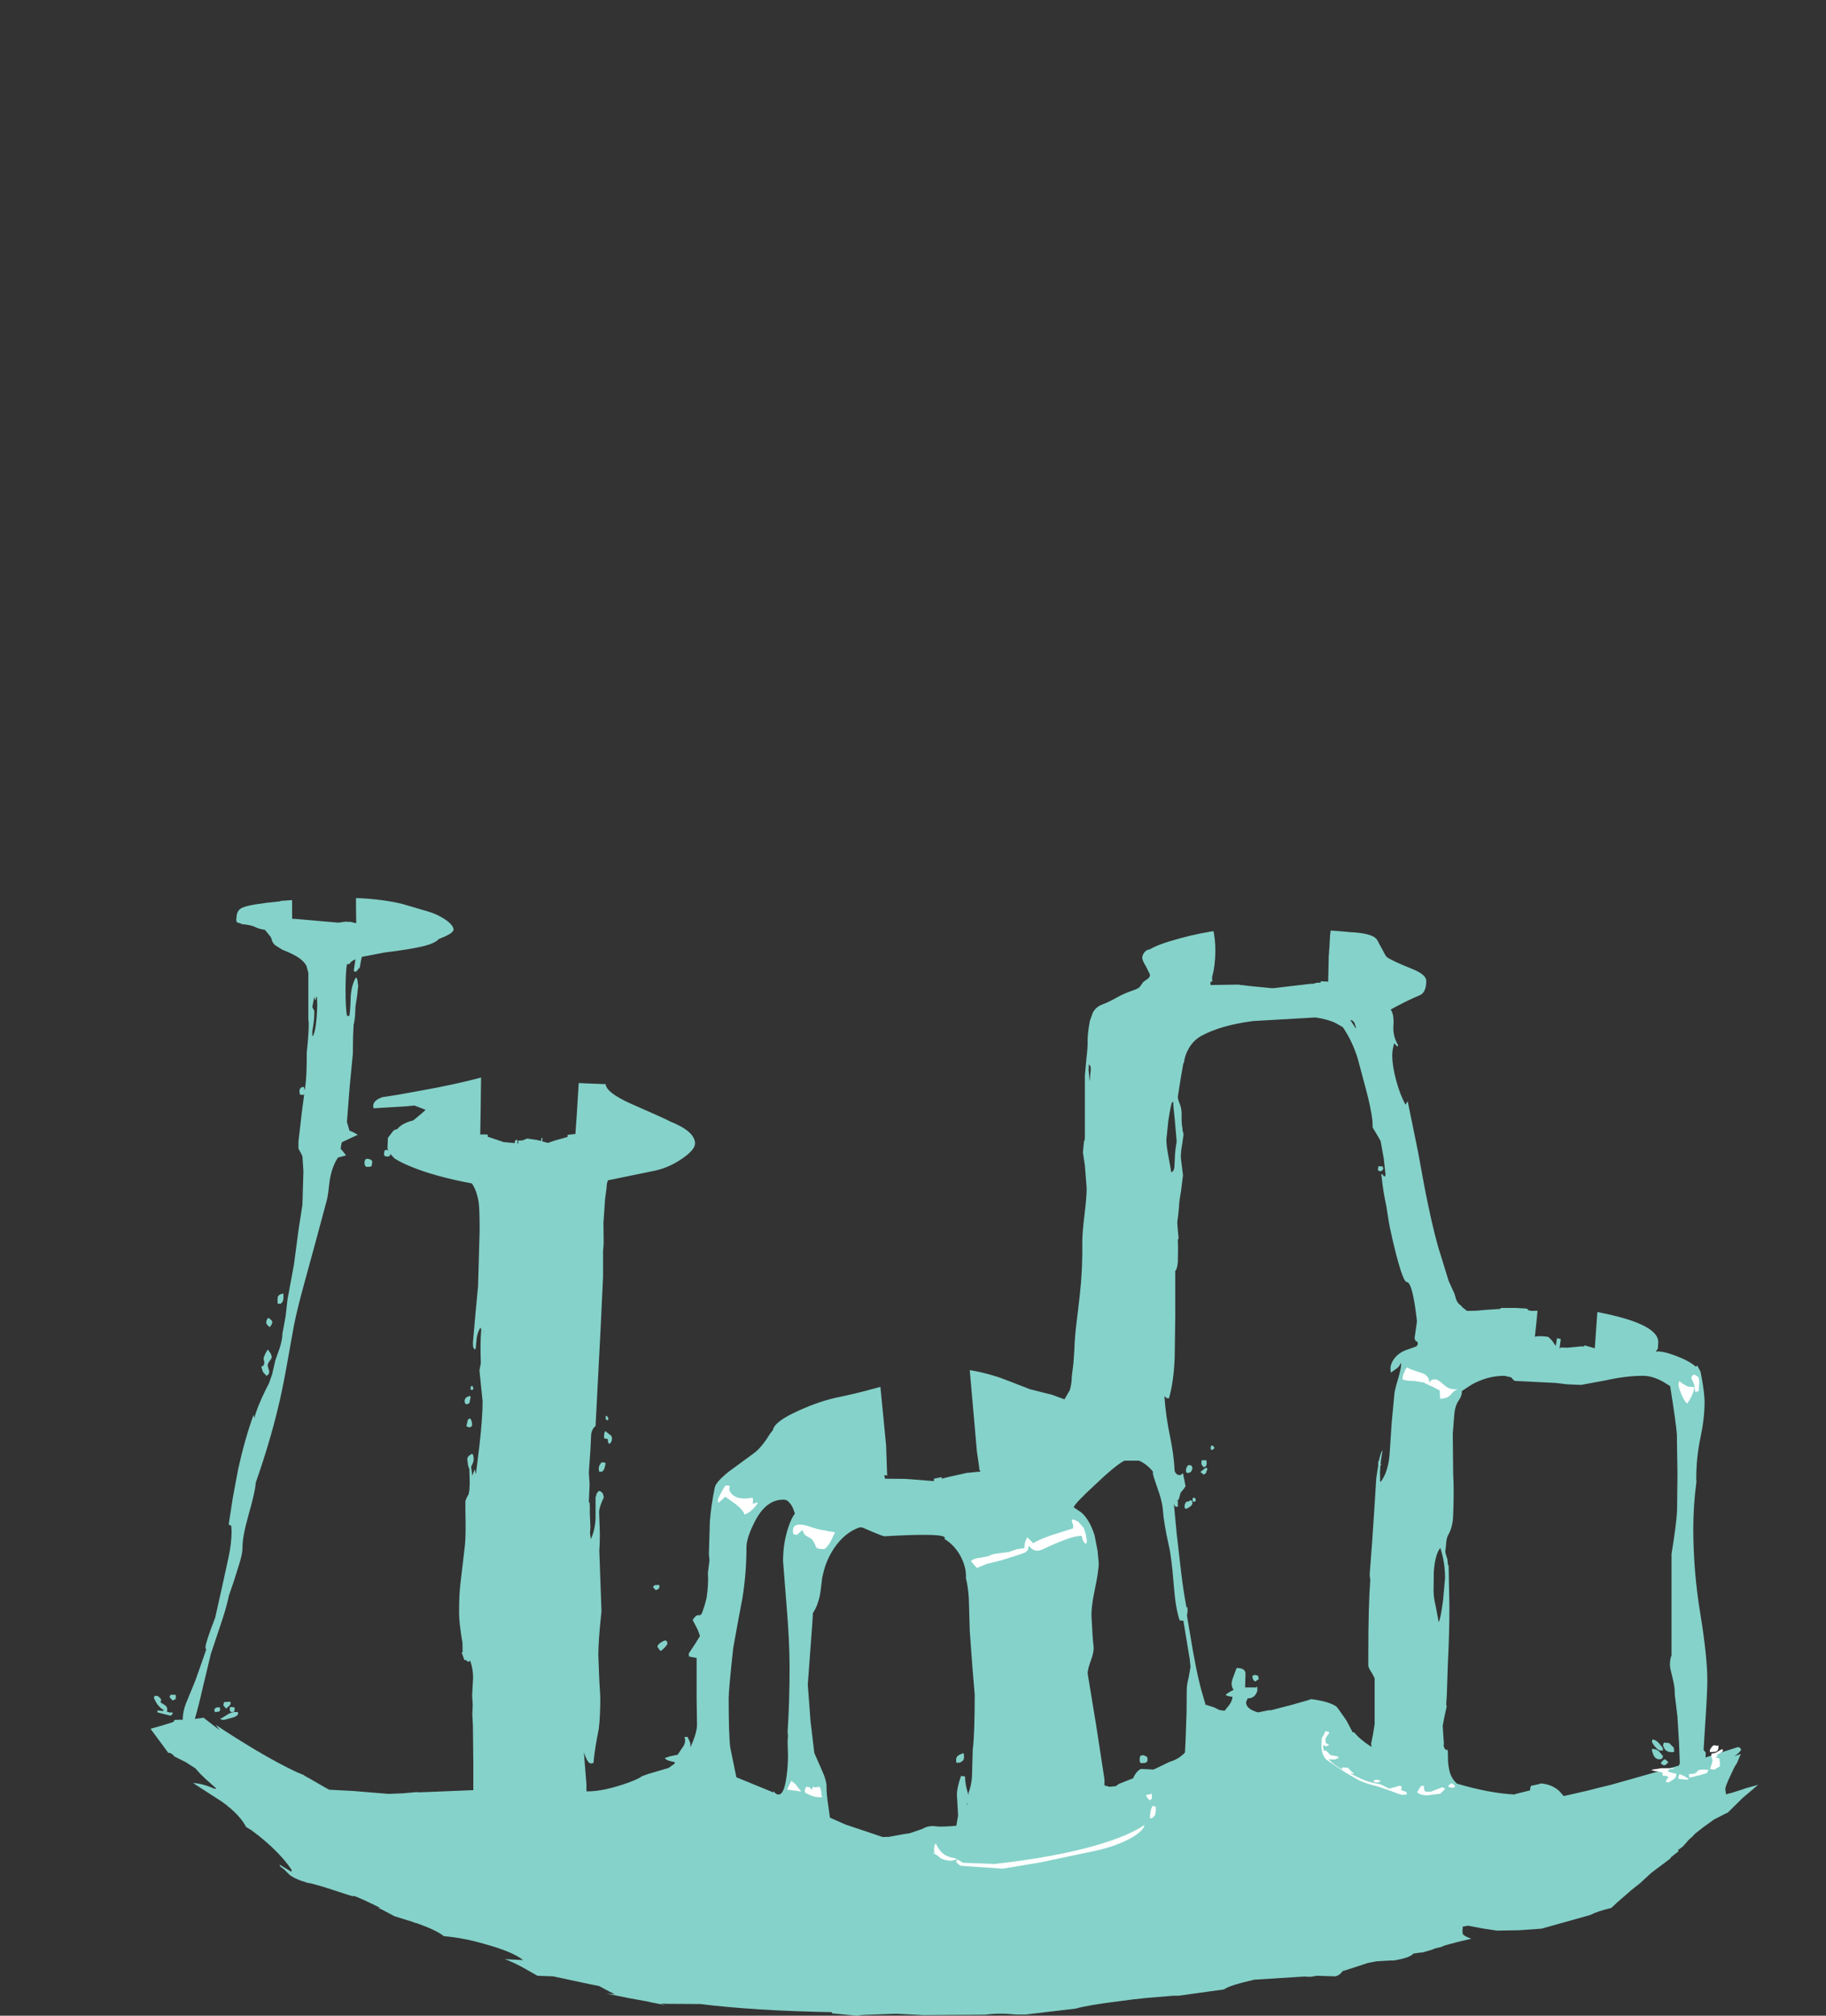 <?xml version="1.0" encoding="UTF-8" standalone="no"?>
<svg xmlns:ffdec="https://www.free-decompiler.com/flash" xmlns:xlink="http://www.w3.org/1999/xlink" ffdec:objectType="frame" height="509.35px" width="461.6px" xmlns="http://www.w3.org/2000/svg">
  <rect width="100%" height="100%" fill="#333333" stroke="none"/>
  <g transform="matrix(1.0, 0.0, 0.0, 1.0, 253.95, 540.75)">
    <clipPath id="clipPath0" transform="matrix(1.0, 0.0, 0.0, 1.0, 0.0, 0.0)">
      <path d="M165.95 -367.95 L165.85 -367.9 165.9 -368.0 165.95 -367.95 M-165.95 -303.8 L-166.1 -303.9 -165.95 -303.95 -165.95 -303.8" fill="#000000" fill-rule="evenodd" stroke="none"/>
      <path d="M20.85 -536.8 Q20.5 -537.75 20.1 -539.75 L20.35 -540.05 206.75 -539.8 206.55 -536.25 206.8 -524.0 Q206.8 -520.15 207.2 -517.3 L207.2 -304.8 207.6 -273.45 Q207.85 -254.65 206.0 -242.1 206.35 -223.45 205.4 -211.1 205.5 -200.7 204.4 -193.35 203.2 -185.75 203.2 -179.2 L203.6 -172.4 204.0 -168.2 203.95 -168.1 203.6 -168.4 202.9 -168.4 Q202.2 -168.3 202.2 -167.1 L202.45 -165.65 201.75 -166.25 201.6 -166.5 200.95 -166.65 197.6 -167.2 197.55 -166.85 197.55 -166.25 Q197.55 -165.75 200.15 -160.3 L202.55 -155.9 202.5 -155.9 203.15 -154.75 199.35 -157.25 195.35 -159.75 195.2 -160.7 195.0 -160.7 194.85 -160.7 194.4 -160.7 194.4 -159.15 195.7 -155.6 196.5 -153.6 196.4 -153.65 196.0 -153.85 Q192.35 -155.65 190.1 -155.45 190.6 -152.2 192.45 -149.05 193.65 -146.9 196.7 -143.0 194.9 -142.6 192.8 -141.2 L192.35 -140.8 Q190.55 -139.5 190.55 -138.4 190.55 -137.55 190.85 -137.25 L189.4 -136.2 Q186.25 -133.25 184.65 -130.5 L184.1 -130.1 184.3 -129.85 183.85 -129.05 185.0 -129.35 185.65 -129.1 182.95 -126.55 Q179.6 -122.6 179.7 -118.75 L180.05 -117.9 181.95 -117.9 Q182.95 -119.1 188.7 -121.4 L192.2 -122.75 Q190.1 -119.0 190.1 -115.05 190.1 -112.35 190.9 -110.75 190.1 -108.65 190.1 -106.85 190.1 -105.3 190.25 -104.6 L190.6 -103.7 Q188.9 -102.25 187.45 -100.0 L187.45 -99.95 185.6 -99.35 185.05 -98.8 185.4 -99.15 185.7 -99.25 186.2 -98.75 Q186.05 -98.0 184.45 -96.95 L185.25 -97.25 185.3 -97.25 186.15 -97.55 185.95 -97.15 185.1 -95.15 Q184.55 -94.4 184.1 -93.35 L183.55 -92.2 Q182.2 -89.4 182.2 -88.65 L182.3 -87.85 Q182.35 -87.35 182.5 -87.3 L182.7 -87.45 183.75 -87.7 186.3 -88.5 187.45 -88.9 190.5 -89.75 186.55 -86.4 182.85 -82.75 182.0 -82.35 179.3 -80.95 176.45 -78.9 174.5 -77.35 174.05 -76.85 174.15 -76.9 172.95 -75.85 172.05 -74.8 171.95 -74.7 171.75 -74.5 171.55 -74.25 171.5 -74.15 171.4 -74.1 170.2 -73.25 170.25 -73.2 170.3 -73.1 170.5 -72.7 170.4 -72.55 170.05 -72.05 168.15 -71.0 163.55 -67.55 161.15 -65.35 160.85 -65.05 158.45 -63.15 154.9 -60.05 153.55 -58.8 153.45 -58.65 Q149.85 -57.8 148.05 -56.85 L135.75 -53.4 130.15 -53.0 124.5 -52.9 121.15 -53.4 120.6 -53.5 117.15 -54.15 115.8 -53.9 115.8 -53.4 115.75 -52.9 115.8 -52.15 Q116.0 -51.55 118.0 -50.85 L117.7 -50.75 117.45 -50.7 117.4 -50.7 114.6 -50.05 111.4 -49.2 110.15 -48.7 109.15 -48.5 109.05 -48.45 108.55 -48.3 108.25 -48.15 105.75 -47.4 105.15 -47.35 105.1 -47.35 104.05 -47.2 103.35 -47.1 103.3 -47.05 Q102.4 -46.0 98.35 -45.35 L98.15 -45.35 97.9 -45.35 97.7 -45.35 97.5 -45.35 94.05 -45.15 91.9 -44.75 86.25 -42.9 85.5 -42.7 Q84.6 -41.5 83.55 -41.35 L78.9 -41.5 77.55 -41.25 77.45 -41.25 77.15 -41.25 76.2 -41.25 75.9 -41.25 76.55 -41.35 63.1 -40.5 Q56.6 -39.0 55.5 -38.05 L44.0 -36.45 43.9 -36.45 43.75 -36.45 42.65 -36.45 36.0 -35.9 32.25 -35.5 29.25 -35.1 Q21.1 -34.1 18.0 -33.2 L7.85 -32.0 5.4 -31.7 2.9 -31.7 Q-1.45 -32.15 -4.9 -31.65 L-20.55 -31.55 -27.5 -31.9 -35.6 -31.6 -36.25 -31.55 -37.35 -31.4 -43.6 -32.0 -43.7 -32.3 Q-63.2 -32.65 -76.9 -34.35 L-85.2 -34.4 -87.0 -34.5 -85.6 -34.05 -88.95 -34.7 -89.7 -34.85 -90.0 -34.95 -95.0 -35.85 -100.7 -37.0 -98.5 -36.8 -99.9 -37.5 -101.3 -38.25 -102.5 -38.9 -105.0 -39.4 -114.15 -41.35 -118.1 -41.5 -120.55 -42.9 Q-123.25 -44.45 -125.55 -45.4 L-126.35 -45.7 -121.7 -45.45 Q-124.3 -47.55 -131.2 -49.45 -136.55 -51.05 -141.75 -51.5 -143.6 -53.0 -148.25 -54.65 L-148.5 -54.75 -149.3 -54.95 -149.45 -55.05 -154.25 -56.55 -157.35 -58.2 -158.4 -58.65 -157.8 -58.6 Q-158.95 -59.25 -161.25 -60.3 L-161.85 -60.6 -161.9 -60.6 -163.6 -61.35 -164.55 -61.7 -164.6 -61.7 -164.65 -61.55 -166.0 -61.95 -172.3 -64.0 -172.4 -64.0 -172.65 -64.1 -175.6 -64.9 -175.9 -64.9 -176.45 -65.05 -177.5 -65.4 -177.95 -65.55 Q-179.4 -66.1 -180.35 -66.7 L-180.75 -67.0 -181.85 -68.1 -182.05 -68.3 -183.1 -69.1 -183.3 -69.6 -182.6 -69.15 -182.4 -69.05 -180.25 -67.75 -180.25 -68.3 -182.45 -71.15 -183.15 -71.9 -183.75 -72.55 Q-186.7 -75.6 -190.5 -78.35 L-191.75 -79.1 Q-192.7 -81.0 -194.9 -83.1 L-195.0 -83.15 Q-195.6 -83.8 -196.35 -84.3 L-196.45 -84.45 -197.4 -85.15 -197.95 -85.55 -205.15 -90.2 Q-202.8 -90.1 -199.7 -88.75 L-199.25 -88.8 -201.95 -91.2 -203.3 -92.5 -204.6 -93.95 -206.35 -95.05 -206.95 -95.45 -209.95 -96.95 -210.15 -97.3 -211.05 -97.85 -211.4 -97.8 -212.6 -99.45 -215.9 -103.9 -216.4 -103.7 -217.65 -104.6 -218.6 -105.2 -219.45 -105.75 -220.0 -106.5 Q-221.25 -109.95 -222.4 -112.15 -224.45 -116.0 -226.8 -118.45 L-226.65 -119.35 Q-226.4 -120.35 -226.4 -121.45 L-226.5 -122.7 -226.4 -123.5 -227.5 -127.1 -228.4 -128.05 Q-231.6 -131.35 -233.6 -134.65 -230.45 -134.2 -228.75 -132.65 -226.0 -130.05 -224.85 -129.65 L-224.0 -128.35 -223.75 -128.6 -223.95 -128.95 -223.95 -133.15 Q-225.3 -134.7 -227.55 -139.15 -225.35 -137.95 -222.25 -135.4 -217.15 -131.15 -215.9 -128.95 -215.4 -129.0 -215.15 -129.3 L-215.05 -129.65 Q-215.3 -131.1 -216.65 -132.8 -216.6 -137.3 -224.95 -144.5 L-222.85 -146.15 Q-222.4 -146.45 -222.4 -146.9 -222.4 -148.15 -222.65 -148.55 L-222.95 -148.9 Q-226.25 -148.95 -229.2 -150.25 L-232.75 -156.75 Q-235.6 -161.05 -240.65 -163.35 L-237.8 -163.55 Q-234.65 -162.05 -233.85 -162.5 L-233.7 -163.2 Q-235.15 -165.7 -241.25 -168.75 L-244.1 -170.05 Q-241.3 -169.95 -238.65 -168.85 -235.45 -166.95 -235.15 -166.95 -233.8 -166.95 -233.25 -167.35 L-232.95 -167.75 -233.25 -168.4 -234.8 -169.45 -234.7 -169.7 -234.65 -170.0 Q-236.8 -173.85 -241.7 -175.05 L-241.55 -175.2 -241.35 -175.5 -240.45 -176.4 -240.55 -176.7 -243.2 -176.85 -244.4 -177.4 -245.45 -177.6 -246.85 -177.85 -249.35 -178.1 Q-247.35 -180.25 -245.6 -183.75 -243.8 -187.35 -243.8 -189.6 L-243.8 -190.8 Q-247.7 -185.85 -251.6 -183.6 L-251.8 -184.55 -249.05 -188.25 -247.95 -190.65 -249.95 -188.1 -249.95 -188.25 Q-250.1 -190.15 -249.85 -194.45 L-250.0 -194.55 Q-250.6 -194.5 -252.0 -193.4 L-253.95 -193.1 Q-251.05 -198.25 -249.55 -205.5 L-248.0 -214.0 Q-247.05 -219.1 -246.1 -222.3 -243.85 -229.65 -242.25 -239.35 -241.35 -244.95 -239.8 -256.3 -238.65 -263.6 -235.65 -290.35 -232.4 -319.2 -232.4 -324.3 -232.4 -325.55 -232.7 -325.65 L-233.8 -325.8 -234.2 -325.45 -234.2 -351.9 -234.0 -352.5 -234.0 -411.5 Q-233.6 -446.1 -233.6 -515.4 L-233.6 -540.2 -227.45 -540.75 -206.0 -540.4 -111.45 -540.25 -112.5 -538.25 Q-115.6 -531.55 -115.85 -522.8 L-116.1 -522.8 -116.4 -518.6 -115.9 -515.2 -115.9 -510.45 Q-115.9 -505.75 -114.85 -502.15 L-114.3 -500.2 -114.05 -498.5 -113.8 -497.0 -113.3 -494.35 Q-112.6 -490.95 -111.7 -488.0 -116.05 -486.15 -116.65 -484.1 L-117.8 -483.05 -116.55 -477.5 -116.5 -477.35 Q-115.15 -474.25 -111.6 -470.05 -107.55 -465.2 -103.45 -462.9 L-101.9 -462.1 -100.55 -460.9 -98.8 -459.45 -99.1 -457.05 -98.85 -455.85 -98.0 -455.5 -98.1 -453.75 -98.2 -452.45 -98.25 -451.45 -98.2 -451.1 -98.3 -450.0 Q-96.95 -441.55 -96.6 -430.4 -96.95 -403.45 -96.25 -390.2 L-94.8 -390.1 -88.8 -389.45 -88.25 -389.4 -88.15 -389.55 -87.95 -389.7 -87.3 -389.65 -87.25 -389.65 -84.4 -389.85 -83.7 -390.05 -83.2 -390.15 -81.45 -390.3 -81.05 -390.15 -81.4 -399.55 Q-81.95 -421.65 -81.0 -430.45 L-80.35 -435.9 -80.55 -453.75 -80.55 -458.25 -80.35 -461.3 -80.35 -461.75 -80.15 -461.6 -78.85 -462.85 -78.75 -462.9 Q-74.15 -465.3 -69.6 -471.2 -66.3 -475.55 -65.1 -478.7 L-65.05 -478.85 -64.05 -484.55 -65.25 -485.45 Q-66.3 -488.55 -76.3 -490.9 L-78.75 -491.45 Q-81.15 -492.15 -82.65 -492.15 L-83.0 -492.15 -83.65 -492.2 -83.75 -492.5 -83.75 -492.55 -84.95 -520.2 -85.65 -534.8 -86.0 -540.2 1.4 -540.1 1.9 -539.3 1.9 -539.1 1.3 -536.8 0.8 -535.9 Q-0.15 -534.5 -2.4 -533.15 L-4.7 -531.75 -4.6 -529.7 Q-4.6 -523.8 -11.4 -522.5 L-12.15 -522.35 -15.95 -521.8 -15.95 -519.8 Q-15.95 -513.9 -21.85 -509.15 L-22.6 -508.15 Q-27.2 -505.35 -30.6 -505.35 L-32.05 -505.5 -36.35 -504.9 Q-36.2 -502.1 -32.05 -500.4 -28.05 -498.8 -22.15 -498.9 L-16.65 -499.45 Q-13.9 -500.0 -11.45 -501.0 L-9.0 -502.2 -8.55 -502.55 -8.45 -502.4 -7.75 -501.95 -7.1 -501.2 Q-5.55 -500.65 -4.6 -497.8 -3.75 -495.3 -3.75 -493.8 L-3.95 -492.5 -3.85 -491.5 Q-3.85 -488.55 -6.25 -485.35 -8.7 -482.15 -8.7 -481.5 L-8.6 -481.1 -8.7 -480.4 -8.55 -478.3 Q-6.95 -474.2 -5.6 -465.1 -4.3 -456.8 -3.65 -448.45 L-3.65 -448.4 -3.65 -447.7 -3.7 -446.7 -3.55 -446.55 Q-2.7 -446.6 -1.65 -447.0 L-1.65 -446.95 3.55 -446.3 4.8 -446.1 10.35 -445.1 11.25 -444.95 Q14.2 -445.95 18.3 -446.4 L22.3 -446.75 22.45 -446.75 22.5 -446.65 22.9 -446.55 22.95 -446.3 24.2 -446.1 Q24.7 -446.1 25.85 -447.05 L25.8 -448.45 25.95 -449.8 25.95 -450.05 25.95 -450.15 27.75 -465.1 Q29.15 -474.2 30.7 -478.3 L30.85 -480.4 30.8 -481.1 30.85 -481.5 Q30.85 -482.15 28.45 -485.35 26.05 -488.55 26.05 -491.5 L26.1 -492.5 25.95 -493.8 Q25.95 -495.3 26.75 -497.8 27.75 -500.65 29.25 -501.2 L29.95 -501.95 30.0 -501.95 30.65 -502.4 30.7 -502.55 Q32.0 -501.65 33.65 -501.0 L36.6 -500.0 Q40.15 -499.0 44.35 -498.9 50.2 -498.8 54.2 -500.4 58.35 -502.1 58.55 -504.9 56.1 -504.95 54.2 -505.5 L52.75 -505.35 Q49.4 -505.35 44.75 -508.15 L44.05 -509.15 Q38.15 -513.9 38.15 -519.8 L38.15 -521.8 34.3 -522.35 33.6 -522.5 Q26.8 -523.8 26.8 -529.7 26.7 -530.8 26.85 -531.75 L24.6 -533.15 Q22.35 -534.5 21.35 -535.9 L20.85 -536.8 M156.45 -407.8 L153.5 -400.9 152.05 -397.4 151.75 -395.8 Q147.4 -395.2 146.1 -394.6 L145.3 -393.8 145.1 -393.6 145.05 -393.6 145.0 -393.3 145.6 -391.5 149.1 -390.85 149.3 -390.95 150.8 -390.8 150.95 -390.8 Q151.6 -390.15 151.6 -389.35 L151.55 -389.15 151.85 -389.1 151.85 -389.05 Q151.85 -387.2 152.2 -385.8 L151.75 -379.25 151.9 -378.45 Q151.9 -377.25 151.5 -376.55 L150.95 -371.15 Q151.6 -368.35 151.6 -366.75 L151.55 -365.75 151.45 -366.0 151.2 -365.35 Q151.05 -365.15 150.6 -365.05 L150.15 -355.3 150.05 -354.3 149.95 -354.55 149.85 -353.9 Q149.75 -353.7 149.15 -353.6 L149.05 -352.1 148.75 -351.7 Q148.45 -351.4 147.75 -351.3 L147.45 -350.2 145.8 -350.05 145.75 -350.05 145.7 -349.9 141.45 -350.25 Q141.3 -350.05 141.1 -350.15 L141.0 -349.05 Q140.95 -347.25 142.6 -345.75 L144.45 -344.15 144.45 -343.7 146.15 -342.6 144.5 -343.55 144.55 -342.55 144.95 -341.05 144.9 -340.25 Q144.9 -339.1 145.55 -337.2 L145.65 -337.0 145.6 -336.6 145.6 -336.55 143.05 -310.65 143.1 -304.2 Q143.1 -293.75 140.2 -267.9 L138.35 -253.25 137.6 -248.4 137.0 -242.65 Q136.5 -228.65 135.65 -221.4 135.1 -212.2 134.0 -202.45 L134.1 -203.0 Q135.35 -203.25 137.4 -202.95 L137.65 -202.75 138.3 -202.1 138.4 -202.0 139.15 -200.9 139.35 -200.7 139.5 -201.65 139.6 -202.25 139.65 -202.6 139.85 -202.55 140.6 -202.4 140.3 -200.0 140.35 -200.0 140.6 -200.25 142.25 -200.2 143.3 -200.3 144.9 -200.45 145.2 -200.5 146.55 -200.55 146.6 -200.8 149.2 -200.05 149.85 -209.2 151.9 -236.2 153.75 -253.25 153.8 -254.05 Q155.95 -269.4 158.65 -302.75 160.15 -315.8 162.45 -325.55 L162.5 -326.8 162.55 -327.25 162.6 -328.4 162.8 -333.3 162.85 -335.15 Q163.85 -335.55 164.2 -336.55 L164.2 -336.6 164.1 -336.85 164.2 -336.95 164.25 -337.0 164.7 -337.7 164.85 -338.05 164.95 -337.95 171.45 -337.65 175.45 -338.9 176.55 -338.95 Q179.65 -339.2 182.15 -341.8 L183.3 -343.15 Q188.15 -346.9 190.7 -352.5 193.55 -358.75 193.9 -369.95 L194.0 -371.7 194.05 -372.75 Q194.1 -375.5 191.9 -379.25 189.5 -383.45 185.05 -387.0 179.75 -391.3 173.2 -393.55 L172.2 -393.85 169.55 -394.6 169.7 -395.15 169.5 -395.85 169.4 -397.1 169.35 -397.75 169.4 -398.15 169.45 -398.35 169.4 -398.4 169.25 -399.0 168.85 -401.2 168.7 -403.6 Q168.05 -405.9 168.05 -406.85 L168.1 -407.45 Q167.2 -411.25 166.25 -416.2 L165.05 -422.5 Q161.65 -419.15 156.45 -407.8 M71.75 -483.9 L71.3 -487.5 70.75 -487.55 70.7 -487.9 Q70.3 -490.5 68.75 -492.05 67.0 -493.75 64.5 -493.5 62.0 -493.3 60.3 -491.4 L60.2 -491.3 60.15 -491.2 60.05 -491.15 58.8 -488.45 58.75 -488.25 58.6 -487.3 58.55 -487.3 58.6 -485.55 58.55 -485.5 58.2 -485.85 58.25 -485.05 Q57.95 -484.6 57.95 -484.15 58.0 -483.15 58.2 -482.85 L58.25 -482.8 58.2 -479.2 58.15 -474.15 58.05 -474.05 57.3 -473.35 57.4 -470.25 57.4 -470.1 58.1 -468.7 58.0 -465.45 57.55 -465.5 Q56.75 -464.35 56.85 -460.8 L57.25 -456.1 56.85 -456.35 56.05 -456.35 56.05 -451.9 55.9 -451.05 Q56.2 -448.1 56.85 -444.1 L55.55 -423.3 55.55 -423.2 54.55 -422.7 54.3 -422.45 54.45 -421.95 54.3 -421.9 53.5 -421.35 53.7 -419.95 53.6 -417.75 Q53.3 -416.9 52.2 -416.15 L52.2 -416.1 52.25 -415.8 51.35 -415.65 51.1 -415.55 51.05 -415.6 49.95 -415.5 49.3 -414.7 Q47.9 -413.8 47.9 -411.55 L46.65 -411.4 Q47.75 -408.9 47.8 -406.25 47.85 -405.35 47.45 -404.6 L46.85 -403.75 46.65 -403.6 46.65 -403.2 46.75 -403.0 Q46.65 -402.65 46.7 -402.1 46.7 -401.15 47.8 -399.0 47.95 -398.35 48.4 -397.6 L48.8 -395.2 48.45 -395.2 48.4 -392.35 Q50.55 -388.75 50.65 -385.3 L50.35 -383.95 50.5 -383.7 50.85 -378.55 51.1 -377.7 Q52.15 -375.5 52.2 -373.15 L52.15 -371.5 52.05 -371.2 52.9 -370.3 52.15 -369.1 51.2 -367.1 Q51.25 -365.9 51.7 -364.95 L52.0 -364.5 51.55 -364.2 51.5 -364.2 51.85 -363.85 51.8 -363.7 51.15 -362.2 50.75 -361.35 Q50.7 -359.3 51.2 -355.25 51.8 -350.85 51.8 -348.8 L52.0 -342.0 51.55 -341.6 51.7 -340.65 Q52.8 -340.0 53.0 -338.9 53.6 -337.8 53.6 -336.65 53.5 -334.2 51.95 -333.05 L52.0 -332.45 52.0 -331.65 52.15 -331.7 52.2 -329.0 52.2 -328.05 52.15 -326.85 52.15 -324.95 52.0 -325.05 51.85 -324.15 51.8 -322.7 51.7 -321.35 53.15 -319.65 Q54.3 -317.9 54.25 -316.0 L54.3 -314.3 54.4 -312.3 52.25 -307.55 Q53.1 -305.05 53.25 -301.95 53.4 -298.55 52.85 -295.5 L52.45 -293.8 52.5 -292.7 52.3 -292.7 52.05 -292.65 52.05 -292.6 52.05 -292.0 52.3 -291.7 52.25 -291.8 52.4 -291.85 59.0 -291.95 59.15 -291.95 59.7 -291.85 60.3 -291.8 61.45 -291.65 62.4 -291.55 67.5 -291.05 67.55 -291.05 68.05 -291.05 72.65 -291.6 76.1 -292.0 76.45 -292.05 76.5 -292.05 77.45 -292.15 77.65 -292.15 77.8 -292.15 78.05 -292.15 78.8 -292.4 79.9 -292.45 79.95 -292.8 81.8 -292.7 81.95 -299.4 82.0 -299.65 82.05 -300.65 82.1 -301.1 82.3 -304.6 82.4 -305.4 83.05 -308.0 82.95 -310.1 82.85 -317.65 83.35 -318.0 83.2 -319.05 Q82.15 -319.85 81.9 -321.05 81.35 -322.2 81.3 -323.5 81.35 -324.95 81.9 -325.95 L82.75 -327.1 Q82.15 -329.6 81.9 -332.25 L81.8 -333.55 81.9 -334.6 82.3 -337.4 82.8 -341.0 81.9 -342.35 Q80.95 -344.2 81.0 -346.2 L81.0 -348.05 80.9 -350.25 81.9 -352.8 82.65 -354.5 81.9 -355.65 Q80.7 -357.7 80.25 -359.9 80.15 -361.85 81.5 -363.7 L81.9 -364.25 81.95 -364.3 82.0 -364.3 82.2 -364.3 81.9 -364.75 81.85 -364.85 81.8 -364.95 81.6 -365.4 81.85 -365.45 81.9 -365.45 82.0 -365.45 82.55 -365.45 82.95 -365.65 82.9 -365.9 82.5 -379.35 82.55 -379.6 83.1 -381.3 83.0 -381.45 Q82.95 -383.75 83.05 -384.7 L83.15 -385.75 82.6 -387.2 82.4 -388.0 82.45 -388.2 82.55 -389.9 82.45 -391.05 Q82.8 -391.95 82.75 -392.85 L82.6 -394.15 83.35 -396.35 84.4 -397.45 84.65 -400.3 84.8 -401.45 Q85.5 -404.4 85.45 -406.05 L85.4 -406.9 85.4 -407.3 86.35 -409.7 86.35 -410.1 84.8 -410.1 84.75 -412.4 84.65 -413.9 84.65 -416.8 84.45 -418.35 83.9 -419.5 79.6 -419.2 79.4 -419.95 79.15 -420.8 79.05 -423.85 78.5 -423.85 78.45 -424.2 75.9 -425.05 75.35 -425.0 Q74.55 -429.3 74.15 -435.1 L74.3 -435.3 74.15 -435.4 73.85 -439.85 73.0 -457.65 72.65 -462.25 Q72.85 -462.45 72.85 -462.75 L72.55 -463.05 71.75 -471.45 71.75 -472.45 71.4 -474.85 71.35 -474.95 71.35 -475.05 Q71.35 -476.05 72.0 -478.15 L71.55 -479.75 71.6 -480.25 71.75 -483.9 M167.85 -379.2 L167.75 -377.25 167.9 -376.4 167.7 -374.45 167.6 -374.25 Q167.25 -367.15 165.7 -361.9 L165.7 -361.95 165.55 -361.45 165.4 -361.05 163.9 -357.3 164.85 -362.7 164.5 -362.7 164.45 -365.6 164.5 -366.25 164.45 -366.6 164.55 -366.8 164.7 -367.5 164.5 -367.45 164.3 -367.65 164.25 -368.7 164.95 -373.5 165.5 -376.95 Q165.1 -378.45 165.1 -379.35 165.1 -381.2 165.8 -381.85 L166.45 -382.2 166.6 -381.85 167.1 -381.3 Q167.85 -380.45 167.85 -379.2 M165.95 -367.95 L165.9 -368.0 165.85 -367.9 165.95 -367.95 M-169.1 -470.45 L-169.0 -469.5 -172.55 -429.95 -172.9 -428.5 -173.05 -426.35 Q-173.2 -424.15 -173.6 -422.35 L-173.65 -420.6 -173.95 -417.65 -174.0 -417.3 -174.4 -416.3 -174.4 -416.05 -174.4 -415.75 -174.5 -414.9 -174.6 -413.85 Q-175.75 -414.0 -176.65 -413.0 -177.35 -412.2 -177.55 -411.2 L-177.75 -411.25 -177.85 -410.8 -178.15 -410.65 -178.1 -410.0 -178.05 -409.45 Q-179.9 -409.1 -181.2 -408.1 L-182.35 -407.0 Q-187.5 -405.75 -193.15 -406.0 L-195.75 -405.8 Q-196.35 -405.55 -196.5 -404.2 L-196.6 -403.4 -196.55 -403.2 -196.5 -402.9 -196.65 -402.25 -196.7 -402.25 -196.75 -401.6 -196.75 -401.45 -196.6 -401.15 -196.55 -400.8 -196.5 -400.65 -195.95 -399.95 -195.9 -399.95 Q-195.25 -399.05 -194.55 -398.7 L-192.0 -398.1 Q-186.6 -397.55 -181.7 -395.95 L-180.5 -395.1 -178.55 -394.25 -178.5 -393.4 -177.95 -390.65 -177.95 -390.6 -178.2 -389.9 -178.2 -389.4 -178.15 -389.2 -178.1 -389.05 -177.95 -388.9 -177.55 -388.85 -177.55 -388.75 -177.55 -388.7 -177.55 -388.6 Q-177.3 -387.7 -177.2 -386.35 L-177.15 -385.95 -177.2 -383.55 -177.2 -383.45 -177.25 -382.55 -177.8 -378.5 Q-177.55 -373.9 -178.0 -367.4 L-178.4 -364.1 Q-178.7 -361.4 -178.45 -359.9 L-179.8 -338.5 Q-179.65 -334.9 -179.8 -328.45 -179.85 -323.2 -180.0 -321.55 L-180.15 -320.3 -180.1 -308.6 -179.6 -308.5 -179.85 -308.6 -168.4 -307.6 -166.7 -307.85 -165.3 -307.8 -163.9 -307.45 Q-164.2 -322.45 -163.05 -346.55 L-161.8 -370.45 -160.1 -386.6 -160.1 -387.25 -160.1 -387.35 -159.75 -387.3 -159.5 -387.4 -159.45 -387.7 -159.45 -387.5 -158.95 -387.3 Q-158.3 -389.3 -157.65 -392.5 L-156.2 -392.95 -156.15 -392.95 -154.9 -393.5 -144.45 -393.8 -141.8 -393.95 Q-141.0 -394.15 -140.15 -394.9 L-139.5 -395.45 -139.5 -395.6 -139.3 -395.9 -139.2 -396.25 -139.1 -396.35 Q-138.9 -396.6 -139.05 -397.0 L-139.1 -397.0 Q-139.05 -397.45 -139.15 -397.7 L-139.0 -398.0 -138.9 -398.15 Q-138.65 -398.5 -138.85 -398.95 L-138.9 -398.95 Q-138.75 -400.3 -139.35 -400.65 -139.75 -401.15 -141.85 -401.3 -147.45 -402.05 -152.15 -404.3 L-153.15 -405.6 Q-154.25 -406.75 -155.9 -407.4 L-156.0 -407.45 -155.8 -407.9 -155.65 -408.55 -155.9 -408.8 -155.9 -409.25 -156.2 -409.3 Q-156.2 -410.3 -156.7 -411.25 -157.4 -412.35 -158.5 -412.35 L-158.5 -412.45 -158.35 -414.55 -158.35 -414.8 -158.5 -415.85 -158.5 -416.25 -158.2 -419.25 -157.95 -421.0 -157.75 -424.95 -157.55 -427.1 -157.6 -428.55 -154.0 -468.15 -153.7 -469.1 -153.35 -469.6 -153.3 -469.75 -152.7 -474.35 -152.7 -477.05 -152.8 -483.0 -153.45 -483.35 -159.7 -485.2 -159.9 -485.25 -160.05 -485.25 -160.15 -485.3 -160.35 -485.2 -166.35 -484.7 Q-168.6 -478.25 -169.0 -474.7 L-169.35 -470.95 -169.1 -470.45 M-106.45 -435.0 Q-107.35 -436.5 -108.8 -437.6 L-113.55 -439.5 -114.7 -439.7 -115.7 -439.35 -117.1 -438.6 -116.85 -438.6 Q-119.4 -437.55 -120.75 -435.55 -121.95 -433.8 -122.1 -430.6 -122.1 -429.65 -121.45 -429.3 L-120.0 -428.8 Q-119.25 -428.35 -118.9 -427.1 L-118.75 -426.2 Q-118.6 -424.5 -119.0 -421.65 L-118.6 -421.65 -118.65 -421.45 -118.7 -421.3 -119.05 -419.85 -120.2 -415.95 Q-121.6 -410.5 -121.75 -406.15 L-123.45 -390.5 Q-123.65 -385.9 -123.95 -384.25 L-124.75 -381.55 -124.7 -380.8 Q-124.75 -380.05 -125.2 -379.35 -126.45 -377.55 -131.0 -376.4 L-134.15 -375.9 -134.3 -375.8 Q-137.05 -375.0 -140.9 -374.25 L-143.55 -373.7 -145.35 -372.9 -145.5 -372.85 Q-147.95 -371.75 -149.2 -370.6 L-149.75 -370.15 Q-150.4 -368.25 -151.2 -366.45 L-151.4 -365.1 Q-151.5 -362.35 -149.9 -360.85 -148.5 -359.55 -146.35 -359.55 -144.9 -359.55 -143.7 -360.15 L-142.65 -360.75 Q-141.0 -362.1 -140.9 -364.15 L-140.85 -365.05 -139.85 -365.2 -136.9 -365.85 Q-134.45 -365.6 -133.35 -364.45 L-133.4 -364.35 Q-133.4 -363.65 -133.05 -363.1 L-132.8 -362.85 -132.0 -362.15 -132.0 -362.05 -131.95 -360.85 -131.95 -358.95 -131.9 -356.7 -131.9 -326.5 -132.0 -304.05 -132.05 -291.9 -132.45 -259.9 -132.55 -254.05 -131.8 -254.1 -130.75 -254.05 -130.65 -254.05 -130.65 -253.6 -130.65 -253.5 -129.85 -253.25 -126.6 -252.15 -123.8 -251.9 -123.8 -252.45 -123.2 -252.85 -123.15 -251.85 -122.85 -251.85 -122.95 -252.15 -123.05 -252.5 -121.8 -252.6 -120.7 -253.05 -118.6 -252.75 -118.5 -252.75 -117.15 -252.45 -117.1 -253.2 -116.8 -253.15 -116.9 -252.35 -116.75 -252.3 -116.35 -252.2 -115.45 -251.95 -113.85 -252.5 -110.5 -253.45 -110.45 -254.0 -108.5 -254.2 -108.15 -258.95 -106.2 -290.9 -105.3 -303.05 -103.6 -325.4 -101.3 -355.55 -101.15 -357.75 -100.95 -359.65 -100.85 -360.45 -100.8 -360.85 -100.8 -360.95 -100.05 -361.6 -99.85 -361.85 Q-99.35 -362.35 -99.35 -363.05 L-99.3 -363.15 Q-98.2 -364.2 -95.75 -364.25 L-92.85 -363.4 -91.8 -363.15 -91.9 -362.25 Q-92.0 -360.2 -90.4 -358.75 L-89.4 -358.05 Q-88.3 -357.4 -86.85 -357.25 -84.65 -357.1 -83.15 -358.3 -81.5 -359.65 -81.4 -362.4 L-81.35 -363.75 -82.65 -367.6 -83.05 -368.05 Q-84.25 -369.3 -86.6 -370.6 L-86.75 -370.65 -88.5 -371.6 -91.05 -372.35 Q-94.95 -373.4 -97.55 -374.4 L-97.7 -374.5 Q-99.1 -374.65 -100.7 -375.25 -105.75 -376.95 -106.55 -379.1 L-106.75 -380.0 -106.75 -380.1 -106.6 -380.85 -107.2 -383.6 Q-107.4 -385.3 -107.2 -389.9 L-107.65 -405.6 Q-107.5 -409.95 -108.55 -415.5 L-109.6 -421.3 -109.25 -421.3 -109.3 -422.45 Q-109.45 -425.5 -108.8 -427.0 L-108.3 -427.85 -107.7 -428.35 -106.25 -428.7 Q-105.5 -429.0 -105.5 -429.95 -105.35 -433.15 -106.45 -435.0 M-99.1 -535.15 L-98.6 -533.55 -98.6 -497.75 -98.65 -497.3 -98.7 -497.1 -98.7 -497.05 -99.15 -495.25 -101.5 -504.3 Q-103.15 -512.35 -103.15 -519.6 L-102.95 -526.15 -101.3 -530.55 -99.1 -535.15 M-40.6 -499.15 L-40.8 -499.3 -41.25 -499.95 Q-43.95 -499.95 -46.2 -496.7 L-46.55 -496.0 -47.6 -494.95 -48.05 -493.6 -48.4 -493.15 -48.6 -492.75 Q-49.0 -491.95 -49.0 -491.15 L-49.0 -491.0 Q-50.6 -488.15 -52.05 -482.95 -54.15 -475.4 -54.4 -470.0 L-54.45 -469.8 Q-54.7 -468.2 -54.65 -452.35 L-54.65 -452.05 Q-54.65 -447.55 -55.35 -445.1 L-55.9 -443.75 -55.85 -443.55 -56.15 -443.3 -57.2 -442.35 -59.55 -439.55 Q-62.95 -434.6 -62.95 -430.3 L-62.7 -427.95 -62.65 -427.95 -62.7 -427.25 Q-62.7 -420.95 -61.35 -417.6 L-60.7 -416.3 Q-60.05 -414.05 -59.05 -412.05 L-57.35 -409.15 -56.8 -407.9 -56.8 -407.6 -56.85 -405.55 Q-56.85 -398.3 -57.8 -378.0 L-58.05 -371.8 -58.7 -354.85 -58.9 -354.85 -59.05 -354.45 -59.05 -353.7 -57.45 -353.75 -57.55 -353.05 -55.05 -352.5 -54.65 -352.4 -53.35 -352.05 -52.9 -351.9 -51.25 -351.45 -50.8 -351.3 -50.75 -351.3 -50.55 -351.2 -50.3 -351.15 -49.5 -350.95 -48.9 -351.1 -48.65 -351.1 Q-48.35 -351.1 -47.55 -351.65 L-47.55 -351.45 -45.85 -351.9 -41.1 -352.8 -41.1 -352.95 -39.75 -352.25 -39.45 -352.05 -39.45 -352.2 Q-39.15 -354.0 -38.75 -358.7 -38.25 -364.2 -38.25 -365.6 L-38.2 -371.8 -37.85 -384.65 Q-36.8 -395.6 -33.2 -400.2 L-31.75 -400.6 Q-28.75 -401.6 -26.0 -403.85 -21.95 -407.1 -21.65 -409.6 -20.75 -410.85 -20.5 -411.8 L-20.45 -412.4 -20.45 -412.85 -20.6 -413.3 -20.65 -413.35 -20.75 -413.45 -21.65 -412.8 -21.7 -412.75 -21.75 -412.75 Q-22.7 -412.15 -23.85 -411.8 L-23.9 -411.8 -24.1 -411.7 -24.2 -411.65 -24.35 -411.6 -24.55 -411.55 -24.7 -411.5 -24.85 -411.45 -24.9 -411.45 -27.15 -410.9 -28.45 -410.85 Q-36.8 -410.85 -40.55 -416.9 L-40.9 -417.5 Q-41.85 -418.9 -42.25 -420.65 -42.75 -422.3 -42.75 -423.95 -42.75 -429.0 -38.75 -432.3 -35.2 -435.25 -29.95 -435.9 -24.8 -436.5 -21.15 -434.55 L-19.05 -433.05 -18.85 -433.15 -18.55 -433.4 -18.45 -433.5 -18.4 -434.6 Q-18.4 -436.6 -21.1 -440.15 -23.0 -442.75 -24.65 -444.15 L-24.45 -444.2 -24.65 -444.25 -24.8 -444.5 Q-26.2 -446.05 -28.65 -447.2 -32.1 -449.35 -35.85 -449.95 L-36.6 -450.05 Q-38.25 -451.65 -39.15 -453.35 L-40.0 -455.5 -40.05 -455.6 -40.05 -455.65 Q-40.4 -457.05 -40.4 -462.4 L-40.35 -465.55 Q-40.15 -469.25 -39.55 -472.3 L-39.5 -472.45 -39.4 -472.95 Q-37.45 -482.05 -32.15 -482.05 L-28.0 -482.15 -27.5 -482.05 -27.1 -482.4 -26.85 -482.8 -26.85 -485.15 Q-26.7 -488.5 -31.05 -493.15 -34.7 -497.05 -37.7 -497.4 L-37.8 -497.35 -40.6 -499.15 M-36.4 -305.15 Q-38.6 -301.15 -39.6 -296.6 L-39.8 -296.65 -39.75 -296.05 -39.9 -295.0 -39.95 -294.65 -40.05 -293.95 -40.35 -290.45 -40.4 -289.7 Q-39.95 -280.4 -39.95 -274.05 L-40.0 -274.05 -39.95 -274.0 -40.0 -271.65 -40.3 -271.6 -40.4 -265.55 Q-40.65 -259.05 -41.5 -254.95 L-41.4 -254.1 Q-41.35 -253.0 -42.3 -251.25 L-42.3 -251.05 -42.65 -250.1 -42.75 -249.95 -43.2 -249.2 -43.6 -248.6 -43.65 -248.55 -43.8 -248.35 -46.0 -245.9 -46.5 -245.4 -47.15 -244.85 -47.3 -244.65 -48.65 -243.45 Q-51.3 -240.15 -53.45 -237.9 -56.25 -232.65 -55.8 -227.6 L-55.75 -227.0 Q-54.95 -225.05 -53.15 -225.15 L-48.85 -229.2 Q-44.7 -233.25 -41.7 -233.5 L-41.65 -233.5 Q-40.95 -233.5 -40.4 -233.05 L-38.85 -232.7 Q-37.85 -232.05 -37.55 -230.35 L-37.45 -230.45 -36.85 -226.8 -35.8 -220.45 -35.7 -219.1 -35.4 -218.05 -34.75 -213.0 -34.4 -213.1 Q-32.9 -205.65 -31.95 -196.05 L-29.95 -175.55 -29.85 -172.65 -29.7 -168.2 -29.65 -167.9 -30.4 -168.0 -30.25 -167.15 -30.15 -167.1 -25.0 -167.05 -24.95 -167.05 -24.6 -167.0 -24.5 -167.0 -24.3 -167.0 -19.35 -166.6 -17.95 -166.5 -17.85 -166.55 -17.85 -167.1 -15.9 -167.5 -15.9 -167.1 -14.7 -167.4 -13.9 -167.6 -10.05 -168.45 -9.65 -168.55 -6.15 -168.9 -6.15 -169.2 -6.35 -169.2 -6.45 -170.25 -7.0 -174.0 -9.7 -204.75 -12.05 -223.3 Q-13.05 -230.75 -14.1 -236.35 L-14.1 -237.3 -14.1 -238.4 -13.85 -240.5 -13.85 -241.35 -13.6 -241.65 Q-12.65 -242.8 -10.8 -244.0 -9.0 -245.2 -7.25 -245.75 L-3.05 -250.55 Q-0.2 -256.0 -0.5 -261.25 L-0.55 -261.95 Q-1.3 -263.85 -3.05 -263.75 L-7.45 -259.6 Q-11.85 -255.45 -14.8 -255.3 -15.5 -255.25 -16.0 -255.75 L-17.55 -256.0 -17.9 -255.15 -17.75 -256.1 -18.4 -256.15 -18.85 -256.2 -19.5 -256.9 -20.4 -258.25 Q-22.65 -259.75 -23.9 -265.45 -24.7 -269.3 -24.85 -273.2 L-24.5 -279.85 Q-24.1 -285.75 -23.55 -289.25 -22.65 -294.8 -20.5 -298.25 L-20.45 -298.35 -19.95 -299.05 -19.65 -300.15 -18.6 -301.4 -13.85 -305.55 Q-14.5 -312.7 -18.75 -314.95 -22.55 -316.95 -27.65 -314.2 -32.85 -311.35 -36.4 -305.15 M-165.95 -303.8 L-165.95 -303.95 -166.1 -303.9 -165.95 -303.8" fill="#003300" fill-rule="evenodd" stroke="none"/>
    </clipPath>
    <g clip-path="url(#clipPath0)">
      <use ffdec:characterId="1744" height="282.45" transform="matrix(1.0, 0.0, 0.0, 1.0, -215.9, -313.85)" width="406.4" xlink:href="#shape1"/>
    </g>
  </g>
  <defs>
    <g id="shape1" transform="matrix(1.0, 0.0, 0.0, 1.0, 215.9, 313.85)">
      <path d="M165.15 -199.95 L164.6 -199.2 Q166.1 -199.5 169.7 -198.15 173.2 -196.8 174.75 -195.4 L175.0 -195.65 175.15 -195.6 175.85 -194.3 175.95 -194.05 176.3 -192.15 Q176.95 -188.6 176.95 -186.45 176.95 -182.3 175.9 -177.4 174.85 -172.45 174.85 -167.0 L174.9 -166.35 Q174.1 -160.35 174.1 -154.5 174.1 -143.65 175.9 -132.85 177.65 -122.1 177.65 -116.05 177.65 -113.05 177.05 -104.15 L176.7 -98.45 176.75 -98.5 177.25 -97.9 177.2 -96.65 185.6 -99.35 185.05 -98.8 185.4 -99.15 185.7 -99.25 186.2 -98.75 Q186.05 -98.0 184.45 -96.95 L185.25 -97.25 185.3 -97.25 186.15 -97.55 185.95 -97.15 185.1 -95.15 Q184.55 -94.4 184.1 -93.35 L183.55 -92.2 Q182.2 -89.4 182.2 -88.65 L182.3 -87.85 Q182.35 -87.35 182.5 -87.3 L182.7 -87.45 183.75 -87.7 186.3 -88.5 187.45 -88.9 190.5 -89.75 186.55 -86.4 182.85 -82.75 182.0 -82.35 179.3 -80.95 176.45 -78.9 174.5 -77.35 174.05 -76.85 174.15 -76.9 172.95 -75.85 172.05 -74.8 171.95 -74.7 171.75 -74.5 171.55 -74.25 171.5 -74.15 171.4 -74.1 170.2 -73.25 170.25 -73.2 170.3 -73.1 170.4 -72.95 169.85 -72.55 168.6 -71.55 168.15 -71.0 163.55 -67.55 161.15 -65.35 160.85 -65.05 158.45 -63.15 154.9 -60.05 153.55 -58.8 153.45 -58.65 Q149.85 -57.8 148.05 -56.85 L135.75 -53.4 130.15 -53.0 124.5 -52.9 121.15 -53.4 120.6 -53.5 117.15 -54.15 115.8 -53.9 115.8 -53.4 115.75 -52.9 115.8 -52.15 Q116.0 -51.55 118.0 -50.85 L114.6 -50.05 111.4 -49.2 110.15 -48.7 109.15 -48.5 109.05 -48.45 108.55 -48.3 108.25 -48.15 105.75 -47.4 105.15 -47.35 105.1 -47.35 104.05 -47.2 103.35 -47.1 103.3 -47.05 Q102.4 -46.0 98.35 -45.35 L98.15 -45.35 97.9 -45.35 97.7 -45.35 97.5 -45.35 94.05 -45.15 91.9 -44.75 86.25 -42.9 85.5 -42.7 Q84.6 -41.5 83.55 -41.35 L78.9 -41.5 77.55 -41.25 77.45 -41.25 77.15 -41.25 76.2 -41.25 75.9 -41.25 76.55 -41.35 63.1 -40.5 Q56.6 -39.0 55.5 -38.05 L44.0 -36.45 43.9 -36.45 43.75 -36.45 42.65 -36.45 36.0 -35.9 32.25 -35.5 29.25 -35.1 Q21.1 -34.1 18.0 -33.2 L7.85 -32.0 5.4 -31.7 2.9 -31.7 Q-1.45 -32.15 -4.9 -31.65 L-20.55 -31.55 -27.5 -31.9 -35.6 -31.6 -36.25 -31.55 -37.35 -31.4 -43.6 -32.0 -43.7 -32.3 Q-63.2 -32.65 -76.9 -34.35 L-85.2 -34.4 -87.0 -34.5 -85.6 -34.05 -88.95 -34.7 -89.7 -34.85 -90.0 -34.95 -95.0 -35.85 -100.7 -37.0 -98.5 -36.8 -99.9 -37.5 -101.3 -38.25 -102.5 -38.9 -105.0 -39.4 -114.15 -41.35 -118.1 -41.5 -120.55 -42.9 Q-123.25 -44.45 -125.55 -45.4 L-126.35 -45.7 -121.7 -45.45 Q-124.3 -47.55 -131.2 -49.45 -136.55 -51.05 -141.75 -51.5 -143.6 -53.0 -148.25 -54.65 L-148.5 -54.75 -149.3 -54.95 -149.45 -55.05 -154.25 -56.55 -157.35 -58.2 -158.4 -58.65 -157.8 -58.6 Q-158.95 -59.25 -161.25 -60.3 L-161.85 -60.6 -161.9 -60.6 -163.6 -61.35 -164.55 -61.7 -164.6 -61.7 -164.65 -61.55 -166.0 -61.95 -172.3 -64.0 -172.4 -64.0 -172.65 -64.1 -175.6 -64.9 -175.9 -64.9 -176.45 -65.05 -177.5 -65.4 -177.95 -65.55 Q-179.4 -66.1 -180.35 -66.7 L-180.75 -67.0 -181.85 -68.1 -182.05 -68.3 -183.1 -69.1 -183.3 -69.6 -182.6 -69.15 -182.4 -69.05 -180.25 -67.75 -180.25 -68.3 Q-181.55 -70.2 -183.15 -71.9 L-183.75 -72.55 Q-186.7 -75.6 -190.5 -78.35 L-191.75 -79.1 Q-192.7 -81.0 -194.9 -83.1 L-195.0 -83.15 Q-195.6 -83.8 -196.35 -84.3 L-196.45 -84.45 -197.4 -85.15 -197.95 -85.55 -205.15 -90.2 Q-202.8 -90.1 -199.7 -88.75 L-199.25 -88.8 -201.95 -91.2 -203.3 -92.5 -204.6 -93.95 -206.35 -95.05 -206.95 -95.45 -209.95 -96.95 -210.15 -97.3 -211.05 -97.85 -211.4 -97.8 -212.6 -99.45 -215.9 -103.9 -212.75 -104.8 -210.35 -105.55 -210.1 -105.65 -209.8 -106.15 -207.75 -106.2 Q-207.75 -108.5 -206.7 -110.9 L-204.6 -116.0 -202.85 -120.95 -201.8 -124.0 -201.95 -124.1 -202.0 -124.55 Q-202.0 -125.65 -199.55 -132.0 L-197.9 -139.35 -196.25 -146.9 Q-195.4 -150.7 -195.4 -153.9 L-195.5 -155.25 -196.0 -155.4 -196.05 -155.35 -196.1 -155.8 -195.1 -162.25 -193.75 -169.5 Q-192.1 -177.0 -189.85 -183.25 L-189.65 -182.4 Q-189.0 -185.1 -186.75 -189.65 L-185.95 -191.2 -185.15 -193.5 -184.35 -197.0 -183.2 -200.25 Q-182.55 -202.4 -182.55 -203.8 L-182.15 -205.95 -181.75 -208.15 -181.5 -210.35 -181.25 -212.5 -179.65 -221.15 -178.5 -229.85 -177.5 -236.3 -177.25 -244.75 -177.5 -248.6 -177.95 -249.5 -178.5 -250.5 -178.5 -252.3 -177.65 -259.7 -177.05 -264.25 -177.3 -264.05 -178.0 -264.15 -178.1 -264.05 -178.25 -264.9 Q-178.25 -266.1 -177.15 -266.1 L-176.9 -265.25 -176.65 -267.25 Q-176.4 -269.75 -176.4 -274.85 -175.9 -279.45 -175.9 -282.25 L-176.0 -283.15 -176.0 -294.9 -176.5 -296.75 Q-177.2 -297.9 -178.45 -298.75 -179.75 -299.65 -182.65 -300.8 L-184.45 -301.95 Q-185.15 -302.65 -185.25 -303.3 -185.3 -303.8 -186.0 -304.6 L-187.0 -305.8 Q-188.5 -306.0 -189.45 -306.5 -190.35 -307.0 -192.9 -307.25 L-193.3 -307.5 -193.35 -307.5 Q-194.5 -307.5 -194.15 -308.95 -194.15 -310.8 -192.55 -311.45 -190.4 -312.3 -183.05 -313.0 L-183.05 -313.1 -176.8 -313.55 -168.15 -313.6 -166.15 -313.85 Q-158.7 -313.85 -152.3 -312.35 L-145.5 -310.35 Q-143.35 -309.7 -141.4 -308.4 -139.3 -306.95 -139.3 -305.85 -139.3 -305.1 -141.5 -304.1 L-143.05 -303.45 Q-143.9 -302.45 -146.75 -301.7 -149.9 -300.9 -156.8 -300.05 L-162.5 -298.95 -162.5 -298.9 -162.75 -297.7 -163.0 -296.25 -163.15 -296.1 Q-163.15 -296.1 -163.25 -296.05 L-163.85 -295.25 -164.3 -295.25 -164.45 -295.25 -164.5 -295.65 -164.1 -298.35 Q-165.35 -297.8 -165.6 -297.15 L-165.85 -297.15 -165.95 -297.1 -166.0 -297.15 -166.25 -297.1 Q-166.6 -295.0 -166.6 -290.4 -166.6 -286.1 -166.25 -284.1 L-165.65 -284.0 Q-165.35 -285.65 -165.3 -288.9 -165.1 -291.8 -164.0 -293.75 -163.5 -293.5 -163.5 -292.15 L-163.45 -292.1 -163.4 -291.6 -163.5 -290.8 Q-163.6 -289.35 -163.85 -287.95 L-164.1 -286.35 Q-164.15 -283.5 -164.5 -282.0 L-164.55 -282.0 -164.7 -278.8 -164.75 -274.5 -165.55 -266.2 -166.25 -257.25 -165.9 -256.05 -165.6 -255.05 -164.65 -254.65 -163.5 -254.0 -165.45 -253.1 -167.55 -252.1 -167.7 -251.35 -167.85 -250.5 -167.3 -249.85 -166.5 -248.85 -166.6 -248.75 -168.5 -248.25 Q-170.0 -246.1 -170.6 -242.5 -171.0 -238.8 -171.3 -237.6 L-174.15 -227.0 -177.05 -216.4 Q-178.85 -209.85 -179.65 -205.8 L-181.55 -195.2 Q-182.7 -188.85 -183.75 -184.65 -185.85 -175.95 -189.35 -165.95 L-189.3 -166.05 Q-189.45 -163.75 -191.15 -157.85 -192.7 -152.35 -192.65 -149.6 -192.65 -148.1 -193.5 -145.45 L-194.8 -141.3 -196.1 -137.5 Q-196.6 -135.0 -197.75 -131.5 L-200.65 -122.8 -202.8 -113.85 Q-203.8 -109.4 -204.7 -106.4 L-202.5 -106.7 -199.25 -104.2 -198.45 -103.55 -199.15 -104.55 -199.4 -104.95 -199.1 -104.7 Q-195.55 -102.3 -189.85 -98.85 -183.5 -95.05 -178.5 -92.75 L-178.3 -92.7 -177.5 -92.35 -177.3 -92.3 -177.15 -92.2 -176.9 -92.0 -176.0 -91.5 -175.6 -91.3 -175.45 -91.2 -171.9 -89.15 -171.65 -89.0 -170.7 -88.5 -164.8 -88.2 -155.7 -87.45 -152.1 -87.6 -148.65 -87.9 -147.75 -87.85 -134.3 -88.4 -134.3 -88.8 -134.3 -95.5 -134.4 -104.75 -134.55 -107.55 -134.45 -110.05 -134.6 -112.3 -134.35 -116.8 Q-134.35 -119.05 -135.1 -121.1 L-135.6 -120.8 -136.2 -121.3 -136.55 -121.25 -137.25 -123.2 -137.0 -123.3 -137.05 -125.95 -137.1 -125.95 Q-137.9 -130.75 -137.9 -133.15 -137.9 -137.95 -137.55 -140.65 L-136.4 -150.45 Q-136.15 -153.05 -136.3 -159.1 L-136.3 -161.45 -135.95 -162.35 -135.5 -163.15 -135.3 -164.1 -135.2 -165.95 -135.3 -169.7 -135.4 -169.7 -135.65 -170.6 -135.8 -171.8 Q-136.0 -172.7 -134.6 -173.4 L-134.3 -173.0 -134.2 -172.05 Q-134.2 -171.45 -134.55 -170.75 L-134.85 -170.1 -134.55 -167.85 -133.95 -169.5 -133.65 -168.2 -132.75 -175.5 Q-131.95 -182.5 -131.95 -186.65 L-132.75 -194.45 -132.4 -196.3 Q-132.6 -201.2 -132.3 -204.8 L-132.5 -205.3 Q-133.2 -204.2 -133.45 -202.6 L-133.7 -199.95 -134.0 -199.75 -134.35 -200.4 -134.4 -201.45 -133.75 -208.85 -133.1 -215.75 -132.7 -229.75 Q-132.7 -235.35 -132.95 -236.95 -133.4 -239.85 -134.65 -241.7 -144.5 -243.55 -150.65 -246.2 -152.8 -247.1 -154.25 -248.05 L-154.9 -248.75 -155.25 -249.15 Q-155.3 -248.5 -156.0 -248.5 -157.05 -248.5 -156.85 -249.3 -156.85 -250.4 -156.05 -250.15 L-155.8 -250.0 -156.0 -250.55 -155.9 -253.2 -154.7 -254.8 -154.2 -255.25 -153.5 -255.45 Q-152.4 -256.9 -149.45 -257.65 L-147.35 -259.4 -146.35 -260.3 -147.75 -260.85 -149.2 -261.4 -151.15 -261.2 -158.7 -260.75 -159.4 -260.7 Q-159.6 -260.7 -159.6 -261.3 -159.6 -262.7 -157.3 -263.5 L-153.15 -264.15 -143.85 -265.85 Q-137.15 -267.2 -133.75 -268.1 -128.6 -269.5 -126.95 -269.55 L-126.7 -269.6 -126.65 -269.55 Q-126.2 -269.1 -124.9 -268.85 L-123.65 -268.7 Q-121.0 -268.45 -120.0 -267.8 L-116.05 -267.4 -111.2 -267.25 -106.1 -267.0 -100.85 -266.8 Q-100.7 -264.65 -94.45 -261.85 -85.45 -257.9 -84.9 -257.55 L-84.75 -257.5 -84.75 -257.45 Q-78.25 -254.9 -78.25 -251.8 -78.25 -250.25 -81.4 -248.05 -84.7 -245.75 -88.3 -244.95 L-100.25 -242.5 Q-100.6 -241.8 -100.6 -240.7 L-100.8 -239.2 -101.0 -237.7 -101.4 -231.75 -101.35 -226.45 -101.5 -224.65 -101.5 -218.2 -102.1 -205.4 -103.4 -180.4 Q-104.2 -179.85 -104.5 -178.45 L-104.7 -174.3 -105.1 -168.65 -104.9 -165.7 -105.1 -161.05 -104.9 -161.15 Q-104.8 -160.15 -104.85 -158.55 L-104.7 -155.0 -104.8 -153.3 -104.6 -151.9 -104.6 -151.8 Q-103.55 -154.05 -103.4 -157.0 L-103.4 -162.55 -103.3 -162.55 -103.15 -163.3 -102.6 -164.0 Q-101.9 -163.95 -101.55 -163.3 L-101.3 -162.4 Q-102.5 -159.9 -102.5 -158.6 L-102.35 -154.65 Q-102.25 -151.8 -102.45 -148.95 L-102.3 -144.85 -101.9 -133.6 Q-102.7 -126.15 -102.7 -122.55 L-102.45 -116.25 -102.2 -111.85 Q-102.2 -106.75 -102.6 -103.8 -103.65 -98.6 -103.9 -95.45 L-103.95 -95.3 Q-104.0 -95.15 -104.6 -95.15 -105.45 -95.15 -106.35 -98.0 L-105.7 -89.9 -105.7 -88.1 -105.15 -88.1 Q-101.75 -88.1 -96.4 -89.85 -92.9 -91.0 -91.6 -91.95 L-89.9 -92.55 -84.95 -94.0 Q-84.2 -94.5 -83.4 -95.1 L-83.4 -95.5 Q-85.45 -95.8 -85.9 -96.5 L-84.6 -96.95 -82.65 -97.35 -81.1 -99.65 Q-80.55 -100.7 -80.9 -101.85 L-80.15 -101.85 -79.7 -100.9 Q-79.4 -100.35 -79.4 -99.6 L-79.4 -99.25 -78.8 -100.65 Q-77.75 -103.3 -77.75 -104.9 L-77.85 -111.7 -77.85 -121.8 -79.75 -122.15 -79.85 -122.9 -78.2 -125.4 -77.0 -127.35 -77.55 -128.9 -78.85 -131.4 Q-78.0 -132.75 -77.3 -132.6 -76.7 -132.45 -76.35 -133.55 L-75.8 -135.2 -75.35 -136.9 Q-74.8 -140.35 -75.0 -143.3 L-74.6 -146.45 -74.75 -148.05 -74.5 -156.3 Q-74.2 -160.3 -73.25 -164.9 -72.95 -166.3 -69.7 -168.9 L-63.35 -173.55 Q-61.4 -175.0 -59.3 -178.45 L-58.55 -179.4 Q-58.2 -181.55 -52.05 -184.3 -46.45 -186.85 -41.5 -187.8 -36.05 -188.9 -26.65 -191.65 -19.65 -193.65 -12.0 -194.65 L-12.0 -194.9 Q-6.8 -194.55 -0.8 -192.5 L6.45 -189.7 6.65 -189.65 12.0 -188.3 15.15 -187.15 15.4 -187.6 16.5 -189.5 Q17.0 -191.25 17.0 -193.0 L17.4 -196.25 17.65 -199.8 Q17.7 -202.5 18.2 -206.6 L19.0 -213.35 Q19.75 -220.05 19.65 -226.9 19.65 -229.3 20.2 -233.75 20.75 -238.3 20.75 -240.5 L20.3 -246.25 19.8 -249.55 20.1 -252.5 20.25 -252.5 20.25 -253.05 20.3 -253.05 20.3 -254.0 20.3 -259.75 20.3 -269.0 20.7 -273.35 Q21.05 -276.3 21.0 -278.0 21.0 -279.65 21.55 -282.75 L22.3 -284.85 Q23.05 -286.35 25.0 -287.05 26.35 -287.55 28.4 -288.7 30.25 -289.75 32.5 -290.5 33.85 -290.95 34.2 -291.4 L35.05 -292.6 36.35 -293.55 Q36.75 -293.85 36.75 -294.5 L35.8 -296.45 Q34.8 -298.05 34.8 -298.75 34.8 -299.4 35.35 -300.1 35.9 -300.8 36.7 -300.85 38.8 -302.15 44.35 -303.65 54.35 -306.4 66.0 -306.55 66.1 -306.75 70.5 -306.55 L79.05 -305.85 84.1 -305.5 87.4 -305.2 Q91.6 -305.0 93.3 -304.05 94.15 -303.6 94.65 -302.35 L95.7 -300.45 Q96.3 -299.2 96.65 -298.9 97.85 -298.0 102.95 -295.95 106.6 -294.5 106.6 -292.9 106.6 -290.15 105.15 -289.35 101.65 -287.9 97.6 -285.65 98.5 -284.4 98.3 -281.65 98.1 -278.95 99.5 -276.6 L99.35 -276.4 99.25 -276.3 98.5 -277.15 Q98.0 -275.45 98.0 -274.1 98.0 -271.4 99.0 -267.7 100.0 -264.05 101.35 -261.6 L101.9 -262.5 104.55 -249.55 Q106.2 -240.3 107.0 -236.6 108.85 -227.75 110.25 -223.6 L112.25 -217.1 113.0 -215.45 113.75 -213.8 114.15 -212.4 Q114.5 -211.4 115.5 -210.75 L115.6 -210.5 115.7 -210.45 116.9 -209.5 119.3 -209.55 121.5 -209.75 125.25 -210.0 125.5 -210.25 129.1 -210.25 131.8 -210.1 Q132.2 -210.1 132.35 -209.7 L132.9 -209.55 133.1 -209.5 143.15 -209.75 147.35 -209.65 Q165.25 -206.65 165.25 -201.6 L165.15 -199.95 M62.9 -282.75 Q54.7 -281.7 49.75 -279.0 47.75 -277.9 46.55 -275.8 45.5 -274.0 45.35 -272.15 L45.2 -272.15 44.5 -268.1 43.8 -263.65 Q43.8 -262.95 44.25 -261.9 44.7 -260.85 44.75 -259.5 L44.75 -257.55 Q44.8 -256.25 45.0 -255.5 L44.95 -255.35 45.25 -254.1 44.9 -251.65 Q44.55 -249.85 44.55 -248.25 L45.1 -243.8 44.6 -239.7 Q44.1 -237.0 44.1 -235.8 L43.9 -233.8 43.65 -231.85 43.8 -229.85 44.0 -227.75 43.8 -227.6 43.85 -225.1 43.8 -221.95 Q43.65 -220.05 43.15 -219.6 L43.15 -208.25 43.0 -197.7 Q42.75 -191.5 41.55 -187.4 40.9 -187.3 40.4 -188.0 40.75 -182.8 41.9 -177.4 42.8 -173.0 43.0 -169.0 43.45 -168.0 44.25 -168.0 L44.7 -168.15 45.1 -168.5 45.75 -165.2 45.4 -164.65 44.5 -163.55 44.0 -161.75 43.75 -161.75 43.7 -161.8 43.8 -161.35 43.8 -160.25 Q44.0 -160.0 43.35 -160.0 43.1 -160.0 42.8 -160.75 L43.5 -153.3 44.65 -143.3 Q45.3 -138.05 46.0 -134.55 L46.05 -134.55 Q46.25 -135.05 46.25 -133.8 L46.25 -133.45 46.25 -133.4 46.1 -132.55 47.65 -123.35 48.45 -119.2 Q49.3 -115.0 50.25 -111.9 L50.85 -109.85 51.0 -109.95 53.0 -109.3 54.3 -108.65 54.95 -108.55 55.6 -108.45 56.75 -109.85 Q57.6 -111.05 57.6 -112.0 L57.55 -112.0 56.8 -112.1 Q56.05 -112.25 55.9 -112.5 56.6 -113.1 57.9 -113.75 57.05 -114.85 57.65 -116.55 L58.65 -119.25 Q61.0 -119.3 60.9 -117.65 L60.8 -114.35 63.65 -114.35 Q63.9 -115.05 63.9 -113.8 63.9 -113.15 63.4 -112.5 62.75 -111.6 61.55 -111.6 L61.45 -111.6 61.1 -110.75 61.05 -110.6 Q61.05 -108.9 64.05 -108.05 L64.1 -108.05 66.55 -108.55 66.85 -108.6 67.1 -108.6 67.4 -108.6 72.4 -109.9 76.8 -111.15 77.5 -111.4 Q82.05 -110.8 83.85 -109.55 L84.35 -108.95 86.15 -106.4 86.2 -106.3 86.45 -105.95 88.0 -103.0 88.4 -103.0 Q89.7 -101.3 92.7 -99.35 L92.75 -99.55 92.65 -100.1 93.1 -102.3 93.55 -105.1 93.55 -116.7 92.8 -118.1 Q92.0 -119.2 91.95 -119.9 L91.95 -123.05 Q91.95 -135.05 92.45 -141.55 92.3 -142.3 92.3 -143.0 L92.9 -150.9 93.45 -159.1 93.7 -163.1 93.95 -167.15 94.45 -170.5 94.45 -171.5 94.6 -171.5 Q95.05 -173.7 95.55 -174.3 L95.1 -171.45 95.15 -171.5 95.1 -171.35 95.05 -170.85 95.25 -170.6 95.0 -170.45 94.95 -169.35 94.9 -168.6 94.95 -166.45 95.05 -166.25 Q97.05 -168.9 97.35 -173.55 L97.85 -181.15 98.55 -188.6 Q98.65 -189.6 99.5 -192.4 100.25 -195.0 100.25 -196.05 L100.15 -196.35 Q99.85 -195.5 99.2 -195.0 L97.65 -193.9 97.55 -194.8 Q97.55 -196.2 98.55 -197.5 99.75 -199.05 101.9 -199.75 L104.15 -200.55 104.5 -201.15 104.3 -201.8 104.05 -201.8 Q103.65 -202.2 103.65 -202.65 L103.75 -203.35 104.25 -206.85 Q103.15 -216.8 101.65 -216.8 100.8 -216.8 98.95 -223.9 98.05 -227.45 97.3 -231.0 L97.3 -231.15 97.15 -231.85 96.5 -236.0 Q95.7 -239.65 95.35 -243.1 L95.25 -243.75 95.25 -244.0 95.3 -244.1 95.45 -244.0 95.55 -244.0 95.9 -243.5 96.2 -243.5 96.3 -243.95 95.85 -248.05 95.05 -252.45 94.3 -253.75 93.05 -255.85 93.0 -257.5 Q92.65 -260.65 91.35 -265.5 L89.25 -273.35 Q87.85 -277.8 85.5 -281.2 L83.75 -282.2 Q81.9 -283.15 78.6 -283.65 L62.9 -282.75 M42.35 -262.25 Q42.1 -261.7 41.75 -259.75 L41.4 -257.6 40.9 -252.8 Q40.9 -251.3 41.4 -248.65 L42.15 -244.5 Q42.95 -244.9 42.95 -246.25 L43.05 -248.3 Q43.05 -249.55 43.5 -252.3 L43.05 -257.6 Q42.6 -261.5 42.65 -262.25 L42.35 -262.25 M21.25 -270.25 L21.5 -267.75 21.6 -267.75 Q21.55 -268.65 21.8 -270.5 L21.75 -271.25 21.3 -271.8 21.25 -270.25 M87.4 -283.0 L88.8 -280.85 88.85 -281.0 88.45 -282.3 Q88.0 -283.0 87.4 -283.0 M94.5 -245.0 L94.4 -245.05 94.4 -245.5 94.5 -246.05 95.6 -246.0 Q95.6 -245.7 95.75 -245.5 95.55 -244.8 94.95 -244.8 L94.5 -244.9 94.5 -245.0 M151.95 -191.95 L145.75 -190.8 142.2 -190.95 139.3 -191.3 129.0 -191.8 Q128.5 -192.1 128.1 -192.7 L126.35 -193.1 Q122.15 -193.1 118.2 -190.95 L115.6 -189.25 115.6 -189.05 Q115.6 -188.0 114.8 -186.85 113.9 -185.6 113.7 -183.5 L113.3 -178.45 113.4 -168.3 Q113.65 -164.05 113.4 -157.85 113.3 -154.8 112.1 -152.8 111.7 -152.1 111.6 -150.4 L111.4 -148.55 111.95 -146.7 112.1 -145.25 112.25 -145.25 112.45 -134.5 Q112.45 -127.8 112.05 -120.2 L111.8 -112.6 111.65 -110.15 111.75 -109.45 111.25 -107.25 110.75 -104.65 111.05 -100.2 111.0 -99.55 Q111.15 -98.9 111.55 -98.6 L111.95 -98.6 111.95 -98.4 112.05 -98.4 112.1 -95.65 Q112.25 -93.9 112.6 -92.75 113.1 -91.2 114.35 -90.05 122.4 -87.65 128.85 -87.3 L129.45 -87.5 132.85 -88.35 Q132.85 -89.1 133.1 -89.5 135.5 -89.95 135.5 -90.1 138.3 -89.9 140.2 -88.2 L141.35 -86.9 147.7 -88.35 150.0 -88.95 153.3 -89.75 170.45 -94.6 170.55 -94.9 170.7 -95.1 170.5 -100.3 170.1 -106.95 169.7 -110.25 Q169.4 -112.3 169.4 -113.5 169.4 -114.65 168.8 -117.0 168.2 -119.3 168.2 -119.95 168.2 -121.55 168.6 -122.45 L168.6 -148.1 Q169.8 -155.4 170.0 -158.95 L170.1 -168.25 169.95 -178.3 Q169.7 -181.45 168.25 -190.5 L166.55 -191.55 Q163.85 -193.1 161.35 -193.1 157.15 -193.1 151.95 -191.95 M108.45 -138.8 Q108.45 -137.1 108.95 -135.05 L109.75 -130.85 Q110.25 -131.8 110.85 -136.4 L111.35 -142.0 Q111.35 -146.0 110.15 -149.6 108.85 -148.05 108.5 -143.6 L108.45 -138.8 M52.6 -175.5 L53.1 -174.85 52.5 -174.35 52.15 -174.45 52.1 -174.95 Q52.1 -175.5 52.6 -175.5 M51.1 -171.1 L51.0 -170.45 Q50.85 -170.1 50.3 -170.0 L49.75 -170.75 49.8 -171.75 51.0 -171.75 51.1 -171.1 M51.05 -169.05 Q51.05 -168.35 50.3 -168.15 L49.5 -168.8 50.25 -169.4 50.9 -169.9 51.15 -169.8 51.25 -169.35 51.05 -169.05 M47.35 -170.25 L47.5 -169.7 47.2 -168.95 Q46.85 -168.55 46.3 -168.55 L45.95 -168.65 45.85 -169.15 Q45.85 -170.05 46.5 -170.55 L47.05 -170.5 47.35 -170.25 M47.6 -161.35 L47.5 -161.8 47.6 -162.25 47.9 -162.3 Q48.3 -162.25 48.3 -161.75 L48.25 -161.35 47.9 -161.25 47.6 -161.35 M47.0 -161.65 L47.35 -161.55 47.5 -161.0 Q47.5 -160.55 47.0 -160.1 L46.3 -159.65 46.0 -159.5 45.6 -159.6 45.5 -159.85 45.5 -160.1 45.5 -160.25 Q45.55 -160.7 45.75 -161.0 46.0 -161.4 46.5 -161.35 L47.0 -161.65 M19.35 -158.6 Q21.45 -156.85 22.75 -152.8 L23.5 -148.95 23.8 -145.85 Q23.8 -143.7 22.75 -138.8 21.8 -134.25 22.0 -131.8 22.2 -127.4 22.5 -124.65 22.65 -123.45 21.85 -121.25 21.0 -118.95 21.0 -117.9 L23.15 -104.8 25.25 -91.15 25.25 -89.6 26.5 -89.25 28.1 -89.4 28.95 -90.0 32.5 -91.4 32.75 -91.95 Q33.55 -93.4 34.5 -93.75 L37.65 -93.6 39.45 -94.45 41.7 -95.55 Q44.0 -96.2 45.6 -97.9 L45.75 -100.85 46.0 -107.9 46.05 -113.9 Q46.05 -114.95 46.55 -116.95 L47.0 -119.55 46.8 -121.55 46.3 -124.55 45.2 -131.2 44.25 -131.3 Q43.2 -134.4 42.75 -140.45 42.2 -147.3 41.55 -150.05 40.2 -156.1 40.0 -159.4 39.8 -161.6 38.6 -164.85 37.5 -167.95 37.5 -168.4 L37.5 -168.9 Q35.95 -170.8 34.0 -171.65 L30.3 -171.65 Q28.15 -170.6 22.8 -165.5 17.5 -160.6 17.5 -159.85 L19.35 -158.6 M64.3 -116.5 L63.4 -115.85 Q62.65 -116.15 62.65 -117.25 63.15 -117.75 64.15 -117.25 L64.15 -116.85 64.3 -116.5 M36.05 -95.6 Q35.8 -95.35 35.4 -95.25 L34.45 -95.25 Q34.15 -95.3 34.15 -96.1 34.15 -96.9 34.4 -97.1 L34.9 -97.25 Q35.65 -97.1 36.05 -96.75 L36.15 -96.15 36.05 -95.6 M85.8 -43.1 L85.75 -43.15 85.7 -43.05 85.8 -43.1 M163.75 -101.2 Q164.6 -101.15 165.4 -100.3 L166.45 -99.0 166.35 -98.7 Q166.85 -98.4 165.85 -98.4 165.3 -98.4 164.55 -99.25 163.9 -100.0 163.65 -100.6 L163.75 -101.2 M166.65 -100.4 L167.0 -100.4 168.0 -100.3 169.2 -99.1 169.2 -98.5 Q169.6 -98.0 168.6 -98.0 167.45 -98.0 166.85 -98.8 L166.45 -99.7 166.65 -100.4 M167.3 -94.95 Q166.9 -94.65 166.65 -94.65 L165.85 -95.15 Q166.5 -96.2 167.0 -96.2 L167.8 -95.45 167.3 -94.95 M166.45 -97.0 L166.3 -96.5 Q166.1 -96.2 165.45 -96.2 164.6 -96.2 164.05 -97.2 L163.65 -98.35 Q163.65 -99.35 163.75 -98.8 164.6 -98.85 165.4 -98.25 L166.45 -97.0 M-146.1 -257.85 L-145.85 -258.0 -145.8 -258.1 -145.75 -258.15 -146.1 -257.85 M-161.4 -245.9 Q-161.8 -246.3 -161.8 -246.85 -161.8 -248.15 -160.8 -247.9 -159.85 -247.7 -159.85 -247.15 L-160.0 -246.1 -160.5 -245.9 -161.4 -245.9 M-131.55 -204.3 L-131.65 -204.35 -131.6 -203.95 -131.55 -204.3 M-174.5 -288.9 L-174.5 -288.85 -175.0 -286.3 -174.75 -285.75 -174.5 -285.35 -174.5 -284.65 Q-174.5 -282.95 -175.0 -280.15 L-175.0 -279.05 -174.9 -278.9 Q-173.95 -280.3 -173.75 -286.7 L-173.8 -288.75 -174.0 -288.9 -174.1 -288.1 -174.3 -288.1 -174.5 -288.9 M-182.3 -212.65 Q-182.3 -211.85 -183.0 -211.3 L-183.75 -211.3 -183.8 -212.05 -183.75 -212.95 Q-183.45 -213.8 -182.3 -213.85 L-182.3 -212.65 M-185.1 -206.6 L-185.35 -205.95 -185.75 -205.4 Q-186.65 -206.05 -186.65 -206.55 -186.65 -207.3 -186.1 -207.75 -185.1 -207.1 -185.1 -206.6 M-186.25 -199.75 L-185.5 -198.7 -185.25 -197.9 Q-185.25 -197.5 -185.85 -196.75 -186.4 -196.05 -186.25 -195.5 L-185.9 -194.3 Q-185.8 -193.45 -186.6 -193.1 L-187.5 -194.1 -187.85 -195.25 -187.8 -195.5 -187.35 -195.65 Q-187.0 -196.4 -187.2 -196.85 -187.4 -197.35 -187.25 -197.8 L-186.8 -198.85 -186.25 -199.75 M-209.5 -112.0 L-209.55 -111.4 -210.3 -111.05 -211.05 -111.85 Q-211.05 -112.45 -210.7 -112.5 L-209.55 -112.5 -209.5 -112.0 M-214.0 -112.15 L-213.6 -111.8 -213.3 -111.5 Q-213.1 -111.1 -213.4 -110.6 L-212.3 -109.9 Q-211.45 -109.35 -211.75 -108.3 -211.6 -108.1 -211.15 -108.05 L-210.25 -108.0 -210.4 -107.6 Q-210.55 -107.25 -211.0 -107.25 L-214.15 -108.05 -214.15 -108.55 -212.8 -108.4 -212.5 -108.55 -213.45 -109.25 -214.15 -110.05 -214.5 -110.6 -215.05 -111.7 -214.9 -112.15 -214.65 -112.25 -214.0 -112.15 M-194.6 -109.0 L-194.75 -108.25 -195.35 -108.1 -195.75 -108.3 -195.9 -108.85 -195.8 -109.4 -194.75 -109.35 -194.6 -109.0 M-195.65 -110.15 L-196.05 -109.65 -196.8 -109.0 -197.5 -109.85 -197.3 -110.65 -195.8 -110.75 Q-195.65 -110.8 -195.65 -110.15 M-194.9 -106.8 L-197.3 -106.15 -197.8 -106.2 Q-198.25 -106.3 -198.3 -106.4 -198.0 -106.5 -196.2 -107.65 -195.2 -108.25 -193.85 -108.15 L-193.75 -107.65 Q-194.0 -107.1 -194.9 -106.8 M-198.75 -109.35 L-198.45 -109.3 Q-198.3 -109.25 -198.3 -108.85 -198.3 -108.5 -198.45 -108.35 L-198.6 -108.25 -199.6 -108.1 -199.65 -108.2 -199.75 -108.65 Q-199.75 -109.25 -198.75 -109.35 M-36.65 -154.8 Q-40.4 -153.5 -43.05 -149.6 -45.1 -146.55 -45.85 -143.15 L-46.1 -142.1 Q-46.55 -138.15 -46.75 -137.35 -47.3 -134.85 -48.45 -133.15 L-48.6 -130.6 -49.75 -115.05 -49.05 -105.8 -48.1 -97.8 -46.3 -93.7 Q-44.95 -90.8 -45.0 -89.15 -45.05 -87.65 -44.55 -84.35 L-44.15 -81.45 -40.2 -79.7 -30.8 -76.55 -29.4 -76.6 -29.2 -76.6 -25.7 -77.25 -25.05 -77.35 -24.0 -77.5 -20.8 -78.6 Q-19.2 -79.55 -17.3 -79.25 -16.45 -79.1 -13.55 -79.3 L-12.2 -79.4 -11.75 -82.0 -12.05 -87.25 Q-12.05 -89.05 -11.0 -92.0 L-10.0 -91.85 Q-10.0 -89.75 -9.1 -87.1 L-9.1 -87.75 Q-8.45 -89.4 -8.25 -91.6 L-8.05 -98.6 Q-7.55 -102.65 -7.55 -112.5 L-8.1 -119.05 -8.8 -128.6 -9.05 -137.05 Q-9.25 -139.9 -9.8 -142.1 L-9.75 -142.4 Q-9.75 -144.95 -11.15 -147.55 -12.4 -149.85 -14.35 -151.3 L-14.55 -151.45 -15.25 -151.9 -15.0 -152.15 -15.45 -152.5 Q-17.45 -153.3 -30.35 -152.55 -30.75 -152.55 -33.35 -153.65 L-35.9 -154.75 -36.1 -154.75 -36.25 -154.8 -36.65 -154.8 M-65.25 -149.8 Q-65.25 -143.3 -66.25 -137.05 L-67.45 -130.65 -68.6 -124.3 Q-69.75 -113.7 -69.75 -111.55 -69.75 -102.45 -69.35 -99.2 L-67.8 -91.65 -58.4 -87.8 -58.35 -88.15 Q-57.9 -87.3 -57.1 -87.3 -55.7 -87.3 -55.1 -92.0 -54.75 -94.55 -54.75 -97.2 L-54.85 -100.6 -54.85 -100.8 Q-54.7 -102.2 -54.85 -103.15 -54.35 -110.65 -54.35 -119.5 -54.35 -126.05 -55.15 -135.5 L-56.0 -146.3 Q-56.0 -150.75 -54.7 -154.7 -54.0 -156.95 -53.0 -158.3 L-53.2 -158.85 Q-53.65 -160.35 -54.5 -161.15 L-54.8 -161.45 Q-55.2 -161.8 -56.0 -161.8 -60.35 -161.8 -63.2 -156.15 -65.25 -152.1 -65.25 -149.8 M-100.15 -182.1 L-100.4 -181.85 -100.75 -182.0 -100.85 -182.5 -100.8 -182.95 -100.65 -183.0 Q-100.15 -182.65 -100.15 -182.1 M-101.0 -177.25 L-101.2 -177.3 -101.25 -177.7 Q-101.25 -178.9 -100.9 -179.1 L-99.75 -178.2 Q-99.25 -177.9 -99.25 -177.3 -99.25 -176.2 -100.0 -175.9 -100.3 -176.25 -100.3 -177.1 L-101.0 -177.25 M-102.6 -169.65 Q-102.6 -170.45 -101.85 -171.25 L-101.0 -171.15 -100.9 -171.1 -100.9 -170.7 -101.15 -169.7 Q-101.4 -169.05 -101.85 -168.85 L-102.5 -168.9 -102.6 -169.65 M-134.25 -189.8 L-134.6 -189.5 -134.95 -189.6 -135.0 -190.0 -134.85 -190.5 -134.5 -190.55 -134.25 -189.8 M-136.0 -185.9 L-136.35 -186.05 -136.5 -186.65 Q-136.5 -187.8 -135.05 -188.0 L-135.0 -187.6 -135.3 -186.15 -136.0 -185.9 M-136.0 -180.3 L-136.05 -180.4 -135.7 -181.9 -135.65 -182.05 -135.1 -182.35 Q-134.6 -181.75 -134.6 -180.55 L-134.7 -180.35 -135.2 -180.05 -136.0 -180.3 M-134.05 -164.55 L-134.1 -164.55 -134.1 -164.35 -134.05 -164.55 M-87.4 -140.25 Q-87.25 -140.35 -87.25 -139.75 -87.25 -139.45 -87.6 -139.2 -87.95 -138.95 -88.25 -139.0 L-88.9 -139.75 -88.45 -140.2 -87.4 -140.25 M-85.9 -124.45 Q-86.55 -123.75 -87.0 -123.55 L-87.75 -124.6 Q-87.75 -125.25 -86.5 -125.95 -85.25 -126.65 -85.25 -125.4 -85.25 -125.15 -85.9 -124.45 M-10.25 -96.85 Q-10.25 -96.05 -10.6 -95.8 L-11.25 -95.35 -11.8 -95.35 -12.0 -95.25 Q-12.25 -95.3 -12.25 -96.1 -12.25 -97.15 -10.75 -97.6 -10.25 -98.1 -10.25 -96.85 M-9.5 -84.55 L-9.4 -85.05 -9.55 -85.1 -9.5 -84.55" fill="#9afaf0" fill-opacity="0.8" fill-rule="evenodd" stroke="none"/>
      <path d="M112.85 -188.4 Q111.95 -187.3 110.1 -187.3 L110.0 -189.4 108.4 -190.25 Q106.5 -191.05 106.0 -191.4 L103.5 -191.8 Q101.4 -191.8 100.6 -192.2 100.6 -193.05 101.05 -194.05 101.45 -195.05 101.8 -195.2 102.25 -194.8 105.2 -193.9 107.35 -193.25 107.4 -191.4 L107.75 -191.85 Q107.85 -192.2 109.0 -192.2 109.55 -192.2 111.2 -190.7 112.65 -189.4 114.75 -189.75 113.75 -189.55 112.85 -188.4 M82.1 -102.9 L81.5 -102.05 Q81.1 -101.55 81.1 -100.95 81.1 -100.35 81.45 -100.15 L82.0 -99.9 Q81.9 -99.6 81.2 -99.5 L80.65 -99.75 80.5 -99.85 80.5 -99.6 80.7 -98.25 Q80.7 -98.8 80.8 -98.35 L81.2 -98.45 82.4 -97.25 84.1 -96.95 84.5 -96.65 Q84.1 -96.35 83.5 -96.15 L81.9 -96.2 Q83.15 -94.85 85.45 -93.55 L85.2 -93.95 85.5 -94.15 86.8 -94.05 Q87.65 -93.05 88.45 -92.55 L87.4 -92.6 87.5 -92.55 90.15 -91.25 Q92.1 -90.35 94.95 -89.9 L96.2 -89.3 Q97.1 -88.8 97.3 -88.8 L98.6 -89.15 99.8 -89.5 Q100.4 -89.5 100.4 -89.0 L100.2 -88.4 100.75 -88.25 101.6 -87.9 101.7 -87.3 100.65 -87.2 Q100.1 -87.2 97.9 -88.1 L94.45 -89.3 Q91.4 -90.05 89.75 -90.8 L87.2 -92.25 85.7 -93.15 81.35 -96.1 Q80.1 -97.3 80.1 -99.75 L80.2 -101.55 80.65 -102.3 81.1 -103.3 Q82.0 -103.2 82.1 -102.9 M5.75 -152.3 L7.25 -150.8 Q8.15 -151.45 11.35 -152.65 L17.3 -154.55 17.35 -155.3 17.0 -156.4 17.05 -156.8 Q17.75 -156.8 18.7 -156.15 L20.0 -154.65 20.5 -153.15 20.8 -151.5 20.7 -150.7 20.25 -150.8 Q19.55 -151.75 19.5 -152.65 17.85 -152.65 15.35 -151.7 L13.05 -150.8 10.9 -149.85 Q9.05 -148.9 8.35 -148.9 7.55 -148.9 7.0 -149.3 L6.0 -150.15 Q6.2 -148.9 4.95 -148.35 4.45 -148.1 -1.1 -146.4 L-4.4 -145.6 -7.0 -144.55 -7.65 -145.25 -8.5 -146.3 Q-7.7 -147.0 -6.0 -147.15 L-4.0 -147.55 Q-3.3 -148.05 -1.5 -148.25 L1.0 -148.55 3.0 -149.25 5.0 -149.55 Q5.0 -151.15 5.75 -152.3 M37.25 -86.8 L37.2 -86.05 37.1 -86.25 36.85 -85.85 Q36.45 -85.85 35.75 -87.0 35.9 -87.35 37.0 -87.35 37.25 -88.05 37.25 -86.8 M38.2 -84.15 L38.25 -83.25 38.05 -82.1 37.35 -81.35 37.0 -81.35 36.9 -81.15 Q36.75 -81.1 36.75 -81.9 L37.0 -83.45 37.35 -84.35 38.0 -84.35 38.2 -84.15 M32.05 -76.35 Q28.5 -74.35 23.3 -73.15 L9.1 -70.15 -0.5 -68.55 -11.15 -69.3 -11.7 -69.7 -12.25 -70.25 -12.2 -70.45 -11.9 -70.9 -10.55 -70.05 -2.5 -69.75 Q12.35 -71.4 22.75 -74.35 31.2 -76.75 35.35 -79.6 35.25 -78.2 32.05 -76.35 M112.9 -90.1 Q113.25 -90.2 113.8 -89.5 L113.85 -89.15 113.15 -89.0 112.35 -89.15 112.15 -89.5 112.9 -90.1 M105.35 -89.5 L105.95 -89.5 106.05 -88.8 Q106.05 -88.15 106.55 -88.0 L107.75 -88.0 110.55 -89.1 Q111.15 -89.0 111.35 -88.7 L110.15 -87.5 106.95 -87.1 Q104.95 -87.1 104.3 -87.9 L104.9 -88.9 105.35 -89.5 M95.05 -90.65 Q94.85 -90.4 93.85 -90.3 L93.55 -90.45 93.15 -90.75 93.85 -91.05 Q94.85 -90.95 95.05 -90.65 M175.3 -192.85 Q175.6 -192.55 175.6 -191.3 L175.5 -189.5 175.4 -189.2 174.6 -189.0 174.35 -190.8 173.6 -192.6 Q173.85 -193.4 174.4 -193.4 L175.3 -192.85 M172.6 -186.1 Q172.0 -186.35 171.15 -188.3 170.4 -190.1 170.4 -190.7 170.4 -191.9 170.7 -191.7 L171.0 -191.4 Q172.15 -190.65 172.65 -190.4 L174.4 -190.2 Q174.1 -188.35 172.6 -186.1 M180.45 -99.15 Q180.45 -98.3 179.65 -98.1 L178.35 -98.0 178.25 -98.45 Q178.85 -99.7 179.4 -99.75 L180.25 -99.6 Q180.45 -100.15 180.45 -99.15 M180.2 -96.9 L179.65 -96.65 180.65 -96.45 180.85 -95.25 180.8 -94.4 179.35 -93.55 178.35 -93.75 Q179.05 -95.8 178.95 -96.05 L178.65 -96.95 178.7 -97.6 178.95 -97.7 Q179.55 -97.65 180.35 -98.2 L181.45 -98.8 181.6 -98.35 Q181.55 -98.05 180.15 -97.35 L180.2 -96.9 M172.2 -91.05 L170.4 -91.25 170.3 -91.7 170.6 -92.45 171.7 -92.0 172.8 -91.35 Q173.2 -91.05 172.2 -91.05 M173.0 -92.45 Q174.8 -92.45 175.1 -93.15 175.3 -93.75 177.85 -93.55 177.85 -92.8 177.35 -92.65 L175.8 -92.2 173.15 -91.55 Q173.0 -91.85 173.0 -92.45 M167.7 -93.1 L169.6 -92.55 Q169.8 -93.1 169.8 -92.1 169.8 -91.35 167.8 -90.35 L167.2 -90.45 Q167.1 -90.75 167.8 -91.65 167.65 -92.05 166.4 -92.05 L166.3 -92.5 166.4 -92.8 165.5 -93.05 164.55 -93.2 Q163.6 -93.35 163.55 -93.55 L166.1 -93.95 169.1 -93.95 169.2 -93.75 168.4 -93.75 Q167.75 -93.65 167.7 -93.1 M-62.35 -161.05 Q-62.8 -160.2 -63.65 -159.4 -64.75 -158.35 -65.75 -158.05 -66.05 -159.15 -67.95 -160.65 L-70.6 -162.55 -72.25 -161.05 -72.35 -160.95 -72.5 -161.8 Q-71.0 -165.0 -70.5 -165.4 L-69.5 -165.3 -69.6 -164.35 Q-69.1 -162.75 -67.2 -162.25 -65.65 -161.9 -63.75 -162.3 -63.55 -162.0 -63.6 -161.4 -63.6 -160.8 -63.75 -160.8 L-63.3 -160.85 Q-62.85 -160.9 -62.85 -161.05 L-62.35 -161.05 M-52.5 -152.9 L-53.3 -153.05 Q-53.5 -153.2 -53.5 -154.0 -53.5 -156.05 -50.25 -155.3 -46.5 -154.05 -45.5 -154.05 L-44.4 -153.8 -42.85 -153.55 -44.05 -151.1 Q-45.15 -149.3 -45.75 -149.3 -47.5 -149.3 -47.7 -149.9 -48.15 -151.25 -48.85 -151.9 L-50.2 -152.7 Q-50.7 -152.95 -51.1 -154.15 L-52.5 -152.9 M-15.05 -70.75 L-16.1 -71.15 -17.05 -71.95 -17.4 -72.1 -18.1 -72.55 -18.1 -72.65 -17.55 -72.45 -17.85 -73.05 Q-17.85 -74.7 -17.35 -74.9 -16.85 -73.75 -16.15 -72.95 -14.85 -71.45 -12.25 -71.15 L-12.15 -70.9 Q-13.0 -70.55 -13.9 -70.55 L-15.05 -70.75 M-48.5 -89.25 L-47.85 -89.1 -46.75 -89.25 Q-46.3 -88.5 -46.3 -87.0 L-46.05 -86.8 Q-45.95 -86.6 -46.75 -86.6 -48.35 -86.6 -50.4 -87.75 L-50.55 -88.3 -50.15 -89.25 Q-49.05 -89.25 -48.8 -88.5 -48.6 -88.5 -48.5 -89.25 M-55.0 -88.55 L-53.9 -90.75 -52.85 -89.9 -51.4 -88.05 -55.0 -88.55" fill="#ffffff" fill-rule="evenodd" stroke="none"/>
    </g>
  </defs>
</svg>
